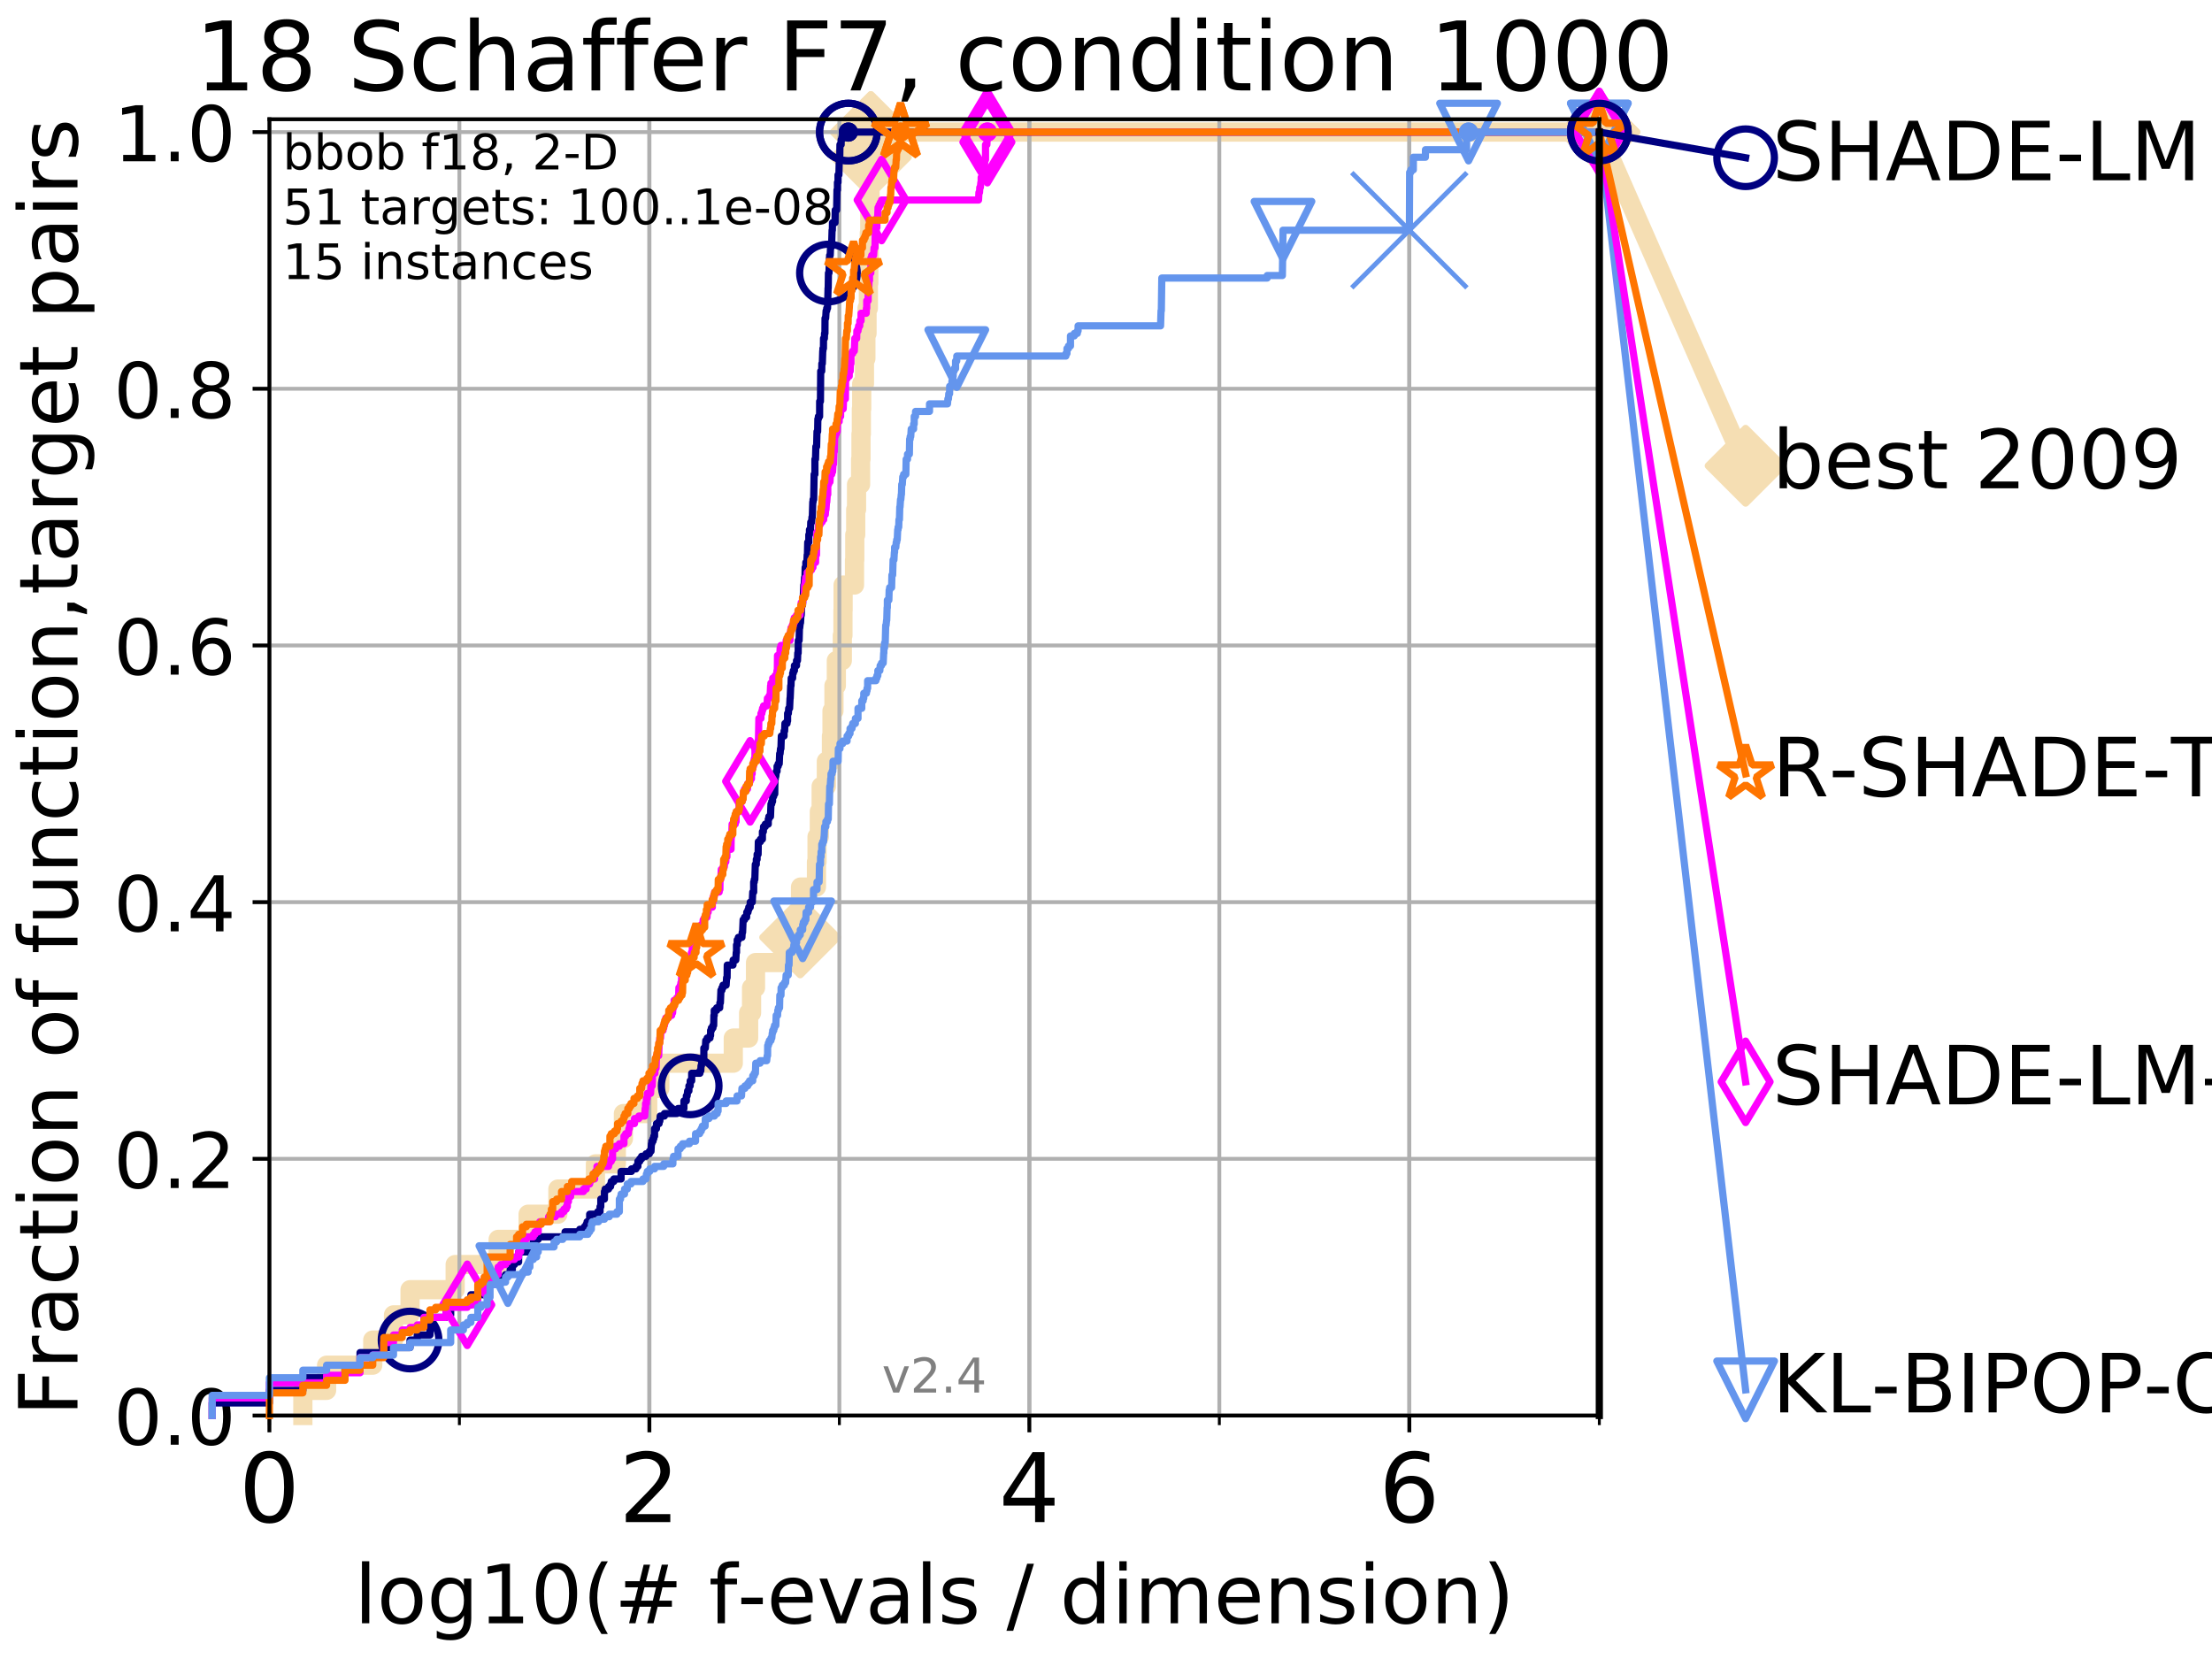 <?xml version="1.0" encoding="utf-8" standalone="no"?>
<!DOCTYPE svg PUBLIC "-//W3C//DTD SVG 1.1//EN"
  "http://www.w3.org/Graphics/SVG/1.1/DTD/svg11.dtd">
<!-- Created with matplotlib (http://matplotlib.org/) -->
<svg height="345.6pt" version="1.1" viewBox="0 0 460.8 345.6" width="460.8pt" xmlns="http://www.w3.org/2000/svg" xmlns:xlink="http://www.w3.org/1999/xlink">
 <defs>
  <style type="text/css">
*{stroke-linecap:butt;stroke-linejoin:round;}
  </style>
 </defs>
 <g id="figure_1">
  <g id="patch_1">
   <path d="M 0 345.6 
L 460.8 345.6 
L 460.8 0 
L 0 0 
z
" style="fill:#ffffff;"/>
  </g>
  <g id="axes_1">
   <g id="patch_2">
    <path d="M 56.12 294.88 
L 333.168 294.88 
L 333.168 24.84 
L 56.12 24.84 
z
" style="fill:#ffffff;"/>
   </g>
   <g id="line2d_1">
    <path d="M 63.089 294.88 
L 63.089 289.638 
L 68.034 289.638 
L 68.034 284.395 
L 77.653 284.395 
L 77.653 279.153 
L 81.973 279.153 
L 81.973 273.91 
L 85.422 273.91 
L 85.422 268.668 
L 94.817 268.668 
L 94.817 263.425 
L 103.777 263.425 
L 103.777 258.183 
L 110.015 258.183 
L 110.015 252.94 
L 116.22 252.94 
L 116.22 247.698 
L 124.036 247.698 
L 124.036 242.455 
L 128.393 242.455 
L 128.393 237.213 
L 129.867 237.213 
L 129.867 231.97 
L 134.929 231.97 
L 134.929 226.728 
L 137.453 226.728 
L 137.453 221.485 
L 152.758 221.485 
L 152.758 216.243 
L 155.954 216.243 
L 155.954 211 
L 156.563 211 
L 156.563 205.758 
L 157.389 205.758 
L 157.389 200.515 
L 166.443 200.515 
L 166.443 195.273 
L 166.693 195.273 
L 166.693 190.03 
L 166.762 190.03 
L 166.762 184.788 
L 170.081 184.788 
L 170.081 179.546 
L 170.205 179.546 
L 170.205 174.303 
L 170.683 174.303 
L 170.683 169.061 
L 171.062 169.061 
L 171.062 163.818 
L 172.142 163.818 
L 172.142 158.576 
L 173.205 158.576 
L 173.205 153.333 
L 173.319 153.333 
L 173.319 148.091 
L 173.727 148.091 
L 173.727 142.848 
L 174.225 142.848 
L 174.225 137.606 
L 175.471 137.606 
L 175.471 132.363 
L 175.603 132.363 
L 175.603 127.121 
L 175.636 127.121 
L 175.636 121.878 
L 178.01 121.878 
L 178.01 116.636 
L 178.067 116.636 
L 178.067 111.393 
L 178.259 111.393 
L 178.259 106.151 
L 178.434 106.151 
L 178.434 100.908 
L 179.278 100.908 
L 179.278 95.666 
L 179.358 95.666 
L 179.358 90.423 
L 179.437 90.423 
L 179.437 85.181 
L 179.509 85.181 
L 179.509 79.938 
L 180.083 79.938 
L 180.083 74.696 
L 180.379 74.696 
L 180.379 69.453 
L 180.62 69.453 
L 180.62 64.211 
L 180.9 64.211 
L 180.9 58.969 
L 180.991 58.969 
L 180.991 53.726 
L 181.099 53.726 
L 181.099 48.484 
L 181.188 48.484 
L 181.188 43.241 
L 181.242 43.241 
L 181.242 37.999 
L 181.36 37.999 
L 181.36 32.756 
L 181.418 32.756 
L 181.418 27.514 
L 333.168 27.514 
" style="fill:none;stroke:#f5deb3;stroke-linecap:square;stroke-width:4;"/>
   </g>
   <g id="line2d_2">
    <defs>
     <path d="M -0 7.778 
L 7.778 0 
L 0 -7.778 
L -7.778 -0 
z
" id="m1f3c9beede" style="stroke:#f5deb3;stroke-linejoin:miter;stroke-width:1.5;"/>
    </defs>
    <g>
     <use style="fill:#f5deb3;stroke:#f5deb3;stroke-linejoin:miter;stroke-width:1.5;" x="166.693" xlink:href="#m1f3c9beede" y="195.273"/>
     <use style="fill:#f5deb3;stroke:#f5deb3;stroke-linejoin:miter;stroke-width:1.5;" x="181.418" xlink:href="#m1f3c9beede" y="32.756"/>
     <use style="fill:#f5deb3;stroke:#f5deb3;stroke-linejoin:miter;stroke-width:1.5;" x="181.418" xlink:href="#m1f3c9beede" y="27.514"/>
     <use style="fill:#f5deb3;stroke:#f5deb3;stroke-linejoin:miter;stroke-width:1.5;" x="181.418" xlink:href="#m1f3c9beede" y="27.514"/>
     <use style="fill:#f5deb3;stroke:#f5deb3;stroke-linejoin:miter;stroke-width:1.5;" x="333.168" xlink:href="#m1f3c9beede" y="27.514"/>
    </g>
   </g>
   <g id="line2d_3">
    <path style="fill:none;stroke:#f5deb3;stroke-linecap:square;stroke-width:4;"/>
    <g/>
   </g>
   <g id="line2d_4">
    <path d="M 333.168 27.514 
L 363.643 97.029 
" style="fill:none;stroke:#f5deb3;stroke-linecap:square;stroke-width:4;"/>
    <g>
     <use style="fill:#f5deb3;stroke:#f5deb3;stroke-linejoin:miter;stroke-width:1.5;" x="333.168" xlink:href="#m1f3c9beede" y="27.514"/>
     <use style="fill:#f5deb3;stroke:#f5deb3;stroke-linejoin:miter;stroke-width:1.5;" x="363.643" xlink:href="#m1f3c9beede" y="97.029"/>
    </g>
   </g>
   <g id="matplotlib.axis_1">
    <g id="xtick_1">
     <g id="line2d_5">
      <path clip-path="url(#p684afde9e3)" d="M 56.12 294.88 
L 56.12 24.84 
" style="fill:none;stroke:#b0b0b0;stroke-linecap:square;stroke-width:0.8;"/>
     </g>
     <g id="line2d_6">
      <defs>
       <path d="M 0 0 
L 0 3.5 
" id="m3953f3515f" style="stroke:#000000;stroke-width:0.8;"/>
      </defs>
      <g>
       <use style="stroke:#000000;stroke-width:0.8;" x="56.12" xlink:href="#m3953f3515f" y="294.88"/>
      </g>
     </g>
     <g id="text_1">
      <!-- 0 -->
      <defs>
       <path d="M 31.781 66.406 
Q 24.172 66.406 20.328 58.906 
Q 16.5 51.422 16.5 36.375 
Q 16.5 21.391 20.328 13.891 
Q 24.172 6.391 31.781 6.391 
Q 39.453 6.391 43.281 13.891 
Q 47.125 21.391 47.125 36.375 
Q 47.125 51.422 43.281 58.906 
Q 39.453 66.406 31.781 66.406 
z
M 31.781 74.219 
Q 44.047 74.219 50.516 64.516 
Q 56.984 54.828 56.984 36.375 
Q 56.984 17.969 50.516 8.266 
Q 44.047 -1.422 31.781 -1.422 
Q 19.531 -1.422 13.062 8.266 
Q 6.594 17.969 6.594 36.375 
Q 6.594 54.828 13.062 64.516 
Q 19.531 74.219 31.781 74.219 
z
" id="DejaVuSans-30"/>
      </defs>
      <g transform="translate(49.758 317.077)scale(0.2 -0.2)">
       <use xlink:href="#DejaVuSans-30"/>
      </g>
     </g>
    </g>
    <g id="xtick_2">
     <g id="line2d_7">
      <path clip-path="url(#p684afde9e3)" d="M 135.277 294.88 
L 135.277 24.84 
" style="fill:none;stroke:#b0b0b0;stroke-linecap:square;stroke-width:0.8;"/>
     </g>
     <g id="line2d_8">
      <g>
       <use style="stroke:#000000;stroke-width:0.8;" x="135.277" xlink:href="#m3953f3515f" y="294.88"/>
      </g>
     </g>
     <g id="text_2">
      <!-- 2 -->
      <defs>
       <path d="M 19.188 8.297 
L 53.609 8.297 
L 53.609 0 
L 7.328 0 
L 7.328 8.297 
Q 12.938 14.109 22.625 23.891 
Q 32.328 33.688 34.812 36.531 
Q 39.547 41.844 41.422 45.531 
Q 43.312 49.219 43.312 52.781 
Q 43.312 58.594 39.234 62.25 
Q 35.156 65.922 28.609 65.922 
Q 23.969 65.922 18.812 64.312 
Q 13.672 62.703 7.812 59.422 
L 7.812 69.391 
Q 13.766 71.781 18.938 73 
Q 24.125 74.219 28.422 74.219 
Q 39.75 74.219 46.484 68.547 
Q 53.219 62.891 53.219 53.422 
Q 53.219 48.922 51.531 44.891 
Q 49.859 40.875 45.406 35.406 
Q 44.188 33.984 37.641 27.219 
Q 31.109 20.453 19.188 8.297 
z
" id="DejaVuSans-32"/>
      </defs>
      <g transform="translate(128.914 317.077)scale(0.2 -0.2)">
       <use xlink:href="#DejaVuSans-32"/>
      </g>
     </g>
    </g>
    <g id="xtick_3">
     <g id="line2d_9">
      <path clip-path="url(#p684afde9e3)" d="M 214.433 294.88 
L 214.433 24.84 
" style="fill:none;stroke:#b0b0b0;stroke-linecap:square;stroke-width:0.8;"/>
     </g>
     <g id="line2d_10">
      <g>
       <use style="stroke:#000000;stroke-width:0.8;" x="214.433" xlink:href="#m3953f3515f" y="294.88"/>
      </g>
     </g>
     <g id="text_3">
      <!-- 4 -->
      <defs>
       <path d="M 37.797 64.312 
L 12.891 25.391 
L 37.797 25.391 
z
M 35.203 72.906 
L 47.609 72.906 
L 47.609 25.391 
L 58.016 25.391 
L 58.016 17.188 
L 47.609 17.188 
L 47.609 0 
L 37.797 0 
L 37.797 17.188 
L 4.891 17.188 
L 4.891 26.703 
z
" id="DejaVuSans-34"/>
      </defs>
      <g transform="translate(208.071 317.077)scale(0.2 -0.2)">
       <use xlink:href="#DejaVuSans-34"/>
      </g>
     </g>
    </g>
    <g id="xtick_4">
     <g id="line2d_11">
      <path clip-path="url(#p684afde9e3)" d="M 293.59 294.88 
L 293.59 24.84 
" style="fill:none;stroke:#b0b0b0;stroke-linecap:square;stroke-width:0.8;"/>
     </g>
     <g id="line2d_12">
      <g>
       <use style="stroke:#000000;stroke-width:0.8;" x="293.59" xlink:href="#m3953f3515f" y="294.88"/>
      </g>
     </g>
     <g id="text_4">
      <!-- 6 -->
      <defs>
       <path d="M 33.016 40.375 
Q 26.375 40.375 22.484 35.828 
Q 18.609 31.297 18.609 23.391 
Q 18.609 15.531 22.484 10.953 
Q 26.375 6.391 33.016 6.391 
Q 39.656 6.391 43.531 10.953 
Q 47.406 15.531 47.406 23.391 
Q 47.406 31.297 43.531 35.828 
Q 39.656 40.375 33.016 40.375 
z
M 52.594 71.297 
L 52.594 62.312 
Q 48.875 64.062 45.094 64.984 
Q 41.312 65.922 37.594 65.922 
Q 27.828 65.922 22.672 59.328 
Q 17.531 52.734 16.797 39.406 
Q 19.672 43.656 24.016 45.922 
Q 28.375 48.188 33.594 48.188 
Q 44.578 48.188 50.953 41.516 
Q 57.328 34.859 57.328 23.391 
Q 57.328 12.156 50.688 5.359 
Q 44.047 -1.422 33.016 -1.422 
Q 20.359 -1.422 13.672 8.266 
Q 6.984 17.969 6.984 36.375 
Q 6.984 53.656 15.188 63.938 
Q 23.391 74.219 37.203 74.219 
Q 40.922 74.219 44.703 73.484 
Q 48.484 72.75 52.594 71.297 
z
" id="DejaVuSans-36"/>
      </defs>
      <g transform="translate(287.227 317.077)scale(0.2 -0.2)">
       <use xlink:href="#DejaVuSans-36"/>
      </g>
     </g>
    </g>
    <g id="xtick_5">
     <g id="line2d_13">
      <path clip-path="url(#p684afde9e3)" d="M 56.12 294.88 
L 56.12 24.84 
" style="fill:none;stroke:#b0b0b0;stroke-linecap:square;stroke-width:0.8;"/>
     </g>
     <g id="line2d_14">
      <defs>
       <path d="M 0 0 
L 0 2 
" id="m3202ab1291" style="stroke:#000000;stroke-width:0.6;"/>
      </defs>
      <g>
       <use style="stroke:#000000;stroke-width:0.6;" x="56.12" xlink:href="#m3202ab1291" y="294.88"/>
      </g>
     </g>
    </g>
    <g id="xtick_6">
     <g id="line2d_15">
      <path clip-path="url(#p684afde9e3)" d="M 95.698 294.88 
L 95.698 24.84 
" style="fill:none;stroke:#b0b0b0;stroke-linecap:square;stroke-width:0.8;"/>
     </g>
     <g id="line2d_16">
      <g>
       <use style="stroke:#000000;stroke-width:0.6;" x="95.698" xlink:href="#m3202ab1291" y="294.88"/>
      </g>
     </g>
    </g>
    <g id="xtick_7">
     <g id="line2d_17">
      <path clip-path="url(#p684afde9e3)" d="M 135.277 294.88 
L 135.277 24.84 
" style="fill:none;stroke:#b0b0b0;stroke-linecap:square;stroke-width:0.8;"/>
     </g>
     <g id="line2d_18">
      <g>
       <use style="stroke:#000000;stroke-width:0.6;" x="135.277" xlink:href="#m3202ab1291" y="294.88"/>
      </g>
     </g>
    </g>
    <g id="xtick_8">
     <g id="line2d_19">
      <path clip-path="url(#p684afde9e3)" d="M 174.855 294.88 
L 174.855 24.84 
" style="fill:none;stroke:#b0b0b0;stroke-linecap:square;stroke-width:0.8;"/>
     </g>
     <g id="line2d_20">
      <g>
       <use style="stroke:#000000;stroke-width:0.6;" x="174.855" xlink:href="#m3202ab1291" y="294.88"/>
      </g>
     </g>
    </g>
    <g id="xtick_9">
     <g id="line2d_21">
      <path clip-path="url(#p684afde9e3)" d="M 214.433 294.88 
L 214.433 24.84 
" style="fill:none;stroke:#b0b0b0;stroke-linecap:square;stroke-width:0.8;"/>
     </g>
     <g id="line2d_22">
      <g>
       <use style="stroke:#000000;stroke-width:0.6;" x="214.433" xlink:href="#m3202ab1291" y="294.88"/>
      </g>
     </g>
    </g>
    <g id="xtick_10">
     <g id="line2d_23">
      <path clip-path="url(#p684afde9e3)" d="M 254.011 294.88 
L 254.011 24.84 
" style="fill:none;stroke:#b0b0b0;stroke-linecap:square;stroke-width:0.8;"/>
     </g>
     <g id="line2d_24">
      <g>
       <use style="stroke:#000000;stroke-width:0.6;" x="254.011" xlink:href="#m3202ab1291" y="294.88"/>
      </g>
     </g>
    </g>
    <g id="xtick_11">
     <g id="line2d_25">
      <path clip-path="url(#p684afde9e3)" d="M 293.59 294.88 
L 293.59 24.84 
" style="fill:none;stroke:#b0b0b0;stroke-linecap:square;stroke-width:0.8;"/>
     </g>
     <g id="line2d_26">
      <g>
       <use style="stroke:#000000;stroke-width:0.6;" x="293.59" xlink:href="#m3202ab1291" y="294.88"/>
      </g>
     </g>
    </g>
    <g id="xtick_12">
     <g id="line2d_27">
      <path clip-path="url(#p684afde9e3)" d="M 333.168 294.88 
L 333.168 24.84 
" style="fill:none;stroke:#b0b0b0;stroke-linecap:square;stroke-width:0.8;"/>
     </g>
     <g id="line2d_28">
      <g>
       <use style="stroke:#000000;stroke-width:0.6;" x="333.168" xlink:href="#m3202ab1291" y="294.88"/>
      </g>
     </g>
    </g>
    <g id="text_5">
     <!-- log10(# f-evals / dimension) -->
     <defs>
      <path d="M 9.422 75.984 
L 18.406 75.984 
L 18.406 0 
L 9.422 0 
z
" id="DejaVuSans-6c"/>
      <path d="M 30.609 48.391 
Q 23.391 48.391 19.188 42.75 
Q 14.984 37.109 14.984 27.297 
Q 14.984 17.484 19.156 11.844 
Q 23.344 6.203 30.609 6.203 
Q 37.797 6.203 41.984 11.859 
Q 46.188 17.531 46.188 27.297 
Q 46.188 37.016 41.984 42.703 
Q 37.797 48.391 30.609 48.391 
z
M 30.609 56 
Q 42.328 56 49.016 48.375 
Q 55.719 40.766 55.719 27.297 
Q 55.719 13.875 49.016 6.219 
Q 42.328 -1.422 30.609 -1.422 
Q 18.844 -1.422 12.172 6.219 
Q 5.516 13.875 5.516 27.297 
Q 5.516 40.766 12.172 48.375 
Q 18.844 56 30.609 56 
z
" id="DejaVuSans-6f"/>
      <path d="M 45.406 27.984 
Q 45.406 37.75 41.375 43.109 
Q 37.359 48.484 30.078 48.484 
Q 22.859 48.484 18.828 43.109 
Q 14.797 37.75 14.797 27.984 
Q 14.797 18.266 18.828 12.891 
Q 22.859 7.516 30.078 7.516 
Q 37.359 7.516 41.375 12.891 
Q 45.406 18.266 45.406 27.984 
z
M 54.391 6.781 
Q 54.391 -7.172 48.188 -13.984 
Q 42 -20.797 29.203 -20.797 
Q 24.469 -20.797 20.266 -20.094 
Q 16.062 -19.391 12.109 -17.922 
L 12.109 -9.188 
Q 16.062 -11.328 19.922 -12.344 
Q 23.781 -13.375 27.781 -13.375 
Q 36.625 -13.375 41.016 -8.766 
Q 45.406 -4.156 45.406 5.172 
L 45.406 9.625 
Q 42.625 4.781 38.281 2.391 
Q 33.938 0 27.875 0 
Q 17.828 0 11.672 7.656 
Q 5.516 15.328 5.516 27.984 
Q 5.516 40.672 11.672 48.328 
Q 17.828 56 27.875 56 
Q 33.938 56 38.281 53.609 
Q 42.625 51.219 45.406 46.391 
L 45.406 54.688 
L 54.391 54.688 
z
" id="DejaVuSans-67"/>
      <path d="M 12.406 8.297 
L 28.516 8.297 
L 28.516 63.922 
L 10.984 60.406 
L 10.984 69.391 
L 28.422 72.906 
L 38.281 72.906 
L 38.281 8.297 
L 54.391 8.297 
L 54.391 0 
L 12.406 0 
z
" id="DejaVuSans-31"/>
      <path d="M 31 75.875 
Q 24.469 64.656 21.281 53.656 
Q 18.109 42.672 18.109 31.391 
Q 18.109 20.125 21.312 9.062 
Q 24.516 -2 31 -13.188 
L 23.188 -13.188 
Q 15.875 -1.703 12.234 9.375 
Q 8.594 20.453 8.594 31.391 
Q 8.594 42.281 12.203 53.312 
Q 15.828 64.359 23.188 75.875 
z
" id="DejaVuSans-28"/>
      <path d="M 51.125 44 
L 36.922 44 
L 32.812 27.688 
L 47.125 27.688 
z
M 43.797 71.781 
L 38.719 51.516 
L 52.984 51.516 
L 58.109 71.781 
L 65.922 71.781 
L 60.891 51.516 
L 76.125 51.516 
L 76.125 44 
L 58.984 44 
L 54.984 27.688 
L 70.516 27.688 
L 70.516 20.219 
L 53.078 20.219 
L 48 0 
L 40.188 0 
L 45.219 20.219 
L 30.906 20.219 
L 25.875 0 
L 18.016 0 
L 23.094 20.219 
L 7.719 20.219 
L 7.719 27.688 
L 24.906 27.688 
L 29 44 
L 13.281 44 
L 13.281 51.516 
L 30.906 51.516 
L 35.891 71.781 
z
" id="DejaVuSans-23"/>
      <path id="DejaVuSans-20"/>
      <path d="M 37.109 75.984 
L 37.109 68.5 
L 28.516 68.5 
Q 23.688 68.5 21.797 66.547 
Q 19.922 64.594 19.922 59.516 
L 19.922 54.688 
L 34.719 54.688 
L 34.719 47.703 
L 19.922 47.703 
L 19.922 0 
L 10.891 0 
L 10.891 47.703 
L 2.297 47.703 
L 2.297 54.688 
L 10.891 54.688 
L 10.891 58.5 
Q 10.891 67.625 15.141 71.797 
Q 19.391 75.984 28.609 75.984 
z
" id="DejaVuSans-66"/>
      <path d="M 4.891 31.391 
L 31.203 31.391 
L 31.203 23.391 
L 4.891 23.391 
z
" id="DejaVuSans-2d"/>
      <path d="M 56.203 29.594 
L 56.203 25.203 
L 14.891 25.203 
Q 15.484 15.922 20.484 11.062 
Q 25.484 6.203 34.422 6.203 
Q 39.594 6.203 44.453 7.469 
Q 49.312 8.734 54.109 11.281 
L 54.109 2.781 
Q 49.266 0.734 44.188 -0.344 
Q 39.109 -1.422 33.891 -1.422 
Q 20.797 -1.422 13.156 6.188 
Q 5.516 13.812 5.516 26.812 
Q 5.516 40.234 12.766 48.109 
Q 20.016 56 32.328 56 
Q 43.359 56 49.781 48.891 
Q 56.203 41.797 56.203 29.594 
z
M 47.219 32.234 
Q 47.125 39.594 43.094 43.984 
Q 39.062 48.391 32.422 48.391 
Q 24.906 48.391 20.391 44.141 
Q 15.875 39.891 15.188 32.172 
z
" id="DejaVuSans-65"/>
      <path d="M 2.984 54.688 
L 12.5 54.688 
L 29.594 8.797 
L 46.688 54.688 
L 56.203 54.688 
L 35.688 0 
L 23.484 0 
z
" id="DejaVuSans-76"/>
      <path d="M 34.281 27.484 
Q 23.391 27.484 19.188 25 
Q 14.984 22.516 14.984 16.5 
Q 14.984 11.719 18.141 8.906 
Q 21.297 6.109 26.703 6.109 
Q 34.188 6.109 38.703 11.406 
Q 43.219 16.703 43.219 25.484 
L 43.219 27.484 
z
M 52.203 31.203 
L 52.203 0 
L 43.219 0 
L 43.219 8.297 
Q 40.141 3.328 35.547 0.953 
Q 30.953 -1.422 24.312 -1.422 
Q 15.922 -1.422 10.953 3.297 
Q 6 8.016 6 15.922 
Q 6 25.141 12.172 29.828 
Q 18.359 34.516 30.609 34.516 
L 43.219 34.516 
L 43.219 35.406 
Q 43.219 41.609 39.141 45 
Q 35.062 48.391 27.688 48.391 
Q 23 48.391 18.547 47.266 
Q 14.109 46.141 10.016 43.891 
L 10.016 52.203 
Q 14.938 54.109 19.578 55.047 
Q 24.219 56 28.609 56 
Q 40.484 56 46.344 49.844 
Q 52.203 43.703 52.203 31.203 
z
" id="DejaVuSans-61"/>
      <path d="M 44.281 53.078 
L 44.281 44.578 
Q 40.484 46.531 36.375 47.5 
Q 32.281 48.484 27.875 48.484 
Q 21.188 48.484 17.844 46.438 
Q 14.5 44.391 14.5 40.281 
Q 14.5 37.156 16.891 35.375 
Q 19.281 33.594 26.516 31.984 
L 29.594 31.297 
Q 39.156 29.25 43.188 25.516 
Q 47.219 21.781 47.219 15.094 
Q 47.219 7.469 41.188 3.016 
Q 35.156 -1.422 24.609 -1.422 
Q 20.219 -1.422 15.453 -0.562 
Q 10.688 0.297 5.422 2 
L 5.422 11.281 
Q 10.406 8.688 15.234 7.391 
Q 20.062 6.109 24.812 6.109 
Q 31.156 6.109 34.562 8.281 
Q 37.984 10.453 37.984 14.406 
Q 37.984 18.062 35.516 20.016 
Q 33.062 21.969 24.703 23.781 
L 21.578 24.516 
Q 13.234 26.266 9.516 29.906 
Q 5.812 33.547 5.812 39.891 
Q 5.812 47.609 11.281 51.797 
Q 16.75 56 26.812 56 
Q 31.781 56 36.172 55.266 
Q 40.578 54.547 44.281 53.078 
z
" id="DejaVuSans-73"/>
      <path d="M 25.391 72.906 
L 33.688 72.906 
L 8.297 -9.281 
L 0 -9.281 
z
" id="DejaVuSans-2f"/>
      <path d="M 45.406 46.391 
L 45.406 75.984 
L 54.391 75.984 
L 54.391 0 
L 45.406 0 
L 45.406 8.203 
Q 42.578 3.328 38.25 0.953 
Q 33.938 -1.422 27.875 -1.422 
Q 17.969 -1.422 11.734 6.484 
Q 5.516 14.406 5.516 27.297 
Q 5.516 40.188 11.734 48.094 
Q 17.969 56 27.875 56 
Q 33.938 56 38.25 53.625 
Q 42.578 51.266 45.406 46.391 
z
M 14.797 27.297 
Q 14.797 17.391 18.875 11.75 
Q 22.953 6.109 30.078 6.109 
Q 37.203 6.109 41.297 11.75 
Q 45.406 17.391 45.406 27.297 
Q 45.406 37.203 41.297 42.844 
Q 37.203 48.484 30.078 48.484 
Q 22.953 48.484 18.875 42.844 
Q 14.797 37.203 14.797 27.297 
z
" id="DejaVuSans-64"/>
      <path d="M 9.422 54.688 
L 18.406 54.688 
L 18.406 0 
L 9.422 0 
z
M 9.422 75.984 
L 18.406 75.984 
L 18.406 64.594 
L 9.422 64.594 
z
" id="DejaVuSans-69"/>
      <path d="M 52 44.188 
Q 55.375 50.25 60.062 53.125 
Q 64.75 56 71.094 56 
Q 79.641 56 84.281 50.016 
Q 88.922 44.047 88.922 33.016 
L 88.922 0 
L 79.891 0 
L 79.891 32.719 
Q 79.891 40.578 77.094 44.375 
Q 74.312 48.188 68.609 48.188 
Q 61.625 48.188 57.562 43.547 
Q 53.516 38.922 53.516 30.906 
L 53.516 0 
L 44.484 0 
L 44.484 32.719 
Q 44.484 40.625 41.703 44.406 
Q 38.922 48.188 33.109 48.188 
Q 26.219 48.188 22.156 43.531 
Q 18.109 38.875 18.109 30.906 
L 18.109 0 
L 9.078 0 
L 9.078 54.688 
L 18.109 54.688 
L 18.109 46.188 
Q 21.188 51.219 25.484 53.609 
Q 29.781 56 35.688 56 
Q 41.656 56 45.828 52.969 
Q 50 49.953 52 44.188 
z
" id="DejaVuSans-6d"/>
      <path d="M 54.891 33.016 
L 54.891 0 
L 45.906 0 
L 45.906 32.719 
Q 45.906 40.484 42.875 44.328 
Q 39.844 48.188 33.797 48.188 
Q 26.516 48.188 22.312 43.547 
Q 18.109 38.922 18.109 30.906 
L 18.109 0 
L 9.078 0 
L 9.078 54.688 
L 18.109 54.688 
L 18.109 46.188 
Q 21.344 51.125 25.703 53.562 
Q 30.078 56 35.797 56 
Q 45.219 56 50.047 50.172 
Q 54.891 44.344 54.891 33.016 
z
" id="DejaVuSans-6e"/>
      <path d="M 8.016 75.875 
L 15.828 75.875 
Q 23.141 64.359 26.781 53.312 
Q 30.422 42.281 30.422 31.391 
Q 30.422 20.453 26.781 9.375 
Q 23.141 -1.703 15.828 -13.188 
L 8.016 -13.188 
Q 14.5 -2 17.703 9.062 
Q 20.906 20.125 20.906 31.391 
Q 20.906 42.672 17.703 53.656 
Q 14.5 64.656 8.016 75.875 
z
" id="DejaVuSans-29"/>
     </defs>
     <g transform="translate(73.803 338.154)scale(0.17 -0.17)">
      <use xlink:href="#DejaVuSans-6c"/>
      <use x="27.783" xlink:href="#DejaVuSans-6f"/>
      <use x="88.965" xlink:href="#DejaVuSans-67"/>
      <use x="152.441" xlink:href="#DejaVuSans-31"/>
      <use x="216.064" xlink:href="#DejaVuSans-30"/>
      <use x="279.688" xlink:href="#DejaVuSans-28"/>
      <use x="318.701" xlink:href="#DejaVuSans-23"/>
      <use x="402.49" xlink:href="#DejaVuSans-20"/>
      <use x="434.277" xlink:href="#DejaVuSans-66"/>
      <use x="469.404" xlink:href="#DejaVuSans-2d"/>
      <use x="505.488" xlink:href="#DejaVuSans-65"/>
      <use x="567.012" xlink:href="#DejaVuSans-76"/>
      <use x="626.191" xlink:href="#DejaVuSans-61"/>
      <use x="687.471" xlink:href="#DejaVuSans-6c"/>
      <use x="715.254" xlink:href="#DejaVuSans-73"/>
      <use x="767.354" xlink:href="#DejaVuSans-20"/>
      <use x="799.141" xlink:href="#DejaVuSans-2f"/>
      <use x="832.832" xlink:href="#DejaVuSans-20"/>
      <use x="864.619" xlink:href="#DejaVuSans-64"/>
      <use x="928.096" xlink:href="#DejaVuSans-69"/>
      <use x="955.879" xlink:href="#DejaVuSans-6d"/>
      <use x="1053.291" xlink:href="#DejaVuSans-65"/>
      <use x="1114.814" xlink:href="#DejaVuSans-6e"/>
      <use x="1178.193" xlink:href="#DejaVuSans-73"/>
      <use x="1230.293" xlink:href="#DejaVuSans-69"/>
      <use x="1258.076" xlink:href="#DejaVuSans-6f"/>
      <use x="1319.258" xlink:href="#DejaVuSans-6e"/>
      <use x="1382.637" xlink:href="#DejaVuSans-29"/>
     </g>
    </g>
   </g>
   <g id="matplotlib.axis_2">
    <g id="ytick_1">
     <g id="line2d_29">
      <path clip-path="url(#p684afde9e3)" d="M 56.12 294.88 
L 333.168 294.88 
" style="fill:none;stroke:#b0b0b0;stroke-linecap:square;stroke-width:0.8;"/>
     </g>
     <g id="line2d_30">
      <defs>
       <path d="M 0 0 
L -3.5 0 
" id="m1d229228aa" style="stroke:#000000;stroke-width:0.8;"/>
      </defs>
      <g>
       <use style="stroke:#000000;stroke-width:0.8;" x="56.12" xlink:href="#m1d229228aa" y="294.88"/>
      </g>
     </g>
     <g id="text_6">
      <!-- 0.0 -->
      <defs>
       <path d="M 10.688 12.406 
L 21 12.406 
L 21 0 
L 10.688 0 
z
" id="DejaVuSans-2e"/>
      </defs>
      <g transform="translate(23.675 300.959)scale(0.16 -0.16)">
       <use xlink:href="#DejaVuSans-30"/>
       <use x="63.623" xlink:href="#DejaVuSans-2e"/>
       <use x="95.41" xlink:href="#DejaVuSans-30"/>
      </g>
     </g>
    </g>
    <g id="ytick_2">
     <g id="line2d_31">
      <path clip-path="url(#p684afde9e3)" d="M 56.12 241.407 
L 333.168 241.407 
" style="fill:none;stroke:#b0b0b0;stroke-linecap:square;stroke-width:0.8;"/>
     </g>
     <g id="line2d_32">
      <g>
       <use style="stroke:#000000;stroke-width:0.8;" x="56.12" xlink:href="#m1d229228aa" y="241.407"/>
      </g>
     </g>
     <g id="text_7">
      <!-- 0.2 -->
      <g transform="translate(23.675 247.485)scale(0.16 -0.16)">
       <use xlink:href="#DejaVuSans-30"/>
       <use x="63.623" xlink:href="#DejaVuSans-2e"/>
       <use x="95.41" xlink:href="#DejaVuSans-32"/>
      </g>
     </g>
    </g>
    <g id="ytick_3">
     <g id="line2d_33">
      <path clip-path="url(#p684afde9e3)" d="M 56.12 187.933 
L 333.168 187.933 
" style="fill:none;stroke:#b0b0b0;stroke-linecap:square;stroke-width:0.8;"/>
     </g>
     <g id="line2d_34">
      <g>
       <use style="stroke:#000000;stroke-width:0.8;" x="56.12" xlink:href="#m1d229228aa" y="187.933"/>
      </g>
     </g>
     <g id="text_8">
      <!-- 0.4 -->
      <g transform="translate(23.675 194.012)scale(0.16 -0.16)">
       <use xlink:href="#DejaVuSans-30"/>
       <use x="63.623" xlink:href="#DejaVuSans-2e"/>
       <use x="95.41" xlink:href="#DejaVuSans-34"/>
      </g>
     </g>
    </g>
    <g id="ytick_4">
     <g id="line2d_35">
      <path clip-path="url(#p684afde9e3)" d="M 56.12 134.46 
L 333.168 134.46 
" style="fill:none;stroke:#b0b0b0;stroke-linecap:square;stroke-width:0.8;"/>
     </g>
     <g id="line2d_36">
      <g>
       <use style="stroke:#000000;stroke-width:0.8;" x="56.12" xlink:href="#m1d229228aa" y="134.46"/>
      </g>
     </g>
     <g id="text_9">
      <!-- 0.6 -->
      <g transform="translate(23.675 140.539)scale(0.16 -0.16)">
       <use xlink:href="#DejaVuSans-30"/>
       <use x="63.623" xlink:href="#DejaVuSans-2e"/>
       <use x="95.41" xlink:href="#DejaVuSans-36"/>
      </g>
     </g>
    </g>
    <g id="ytick_5">
     <g id="line2d_37">
      <path clip-path="url(#p684afde9e3)" d="M 56.12 80.987 
L 333.168 80.987 
" style="fill:none;stroke:#b0b0b0;stroke-linecap:square;stroke-width:0.8;"/>
     </g>
     <g id="line2d_38">
      <g>
       <use style="stroke:#000000;stroke-width:0.8;" x="56.12" xlink:href="#m1d229228aa" y="80.987"/>
      </g>
     </g>
     <g id="text_10">
      <!-- 0.8 -->
      <defs>
       <path d="M 31.781 34.625 
Q 24.75 34.625 20.719 30.859 
Q 16.703 27.094 16.703 20.516 
Q 16.703 13.922 20.719 10.156 
Q 24.75 6.391 31.781 6.391 
Q 38.812 6.391 42.859 10.172 
Q 46.922 13.969 46.922 20.516 
Q 46.922 27.094 42.891 30.859 
Q 38.875 34.625 31.781 34.625 
z
M 21.922 38.812 
Q 15.578 40.375 12.031 44.719 
Q 8.5 49.078 8.5 55.328 
Q 8.5 64.062 14.719 69.141 
Q 20.953 74.219 31.781 74.219 
Q 42.672 74.219 48.875 69.141 
Q 55.078 64.062 55.078 55.328 
Q 55.078 49.078 51.531 44.719 
Q 48 40.375 41.703 38.812 
Q 48.828 37.156 52.797 32.312 
Q 56.781 27.484 56.781 20.516 
Q 56.781 9.906 50.312 4.234 
Q 43.844 -1.422 31.781 -1.422 
Q 19.734 -1.422 13.25 4.234 
Q 6.781 9.906 6.781 20.516 
Q 6.781 27.484 10.781 32.312 
Q 14.797 37.156 21.922 38.812 
z
M 18.312 54.391 
Q 18.312 48.734 21.844 45.562 
Q 25.391 42.391 31.781 42.391 
Q 38.141 42.391 41.719 45.562 
Q 45.312 48.734 45.312 54.391 
Q 45.312 60.062 41.719 63.234 
Q 38.141 66.406 31.781 66.406 
Q 25.391 66.406 21.844 63.234 
Q 18.312 60.062 18.312 54.391 
z
" id="DejaVuSans-38"/>
      </defs>
      <g transform="translate(23.675 87.066)scale(0.16 -0.16)">
       <use xlink:href="#DejaVuSans-30"/>
       <use x="63.623" xlink:href="#DejaVuSans-2e"/>
       <use x="95.41" xlink:href="#DejaVuSans-38"/>
      </g>
     </g>
    </g>
    <g id="ytick_6">
     <g id="line2d_39">
      <path clip-path="url(#p684afde9e3)" d="M 56.12 27.514 
L 333.168 27.514 
" style="fill:none;stroke:#b0b0b0;stroke-linecap:square;stroke-width:0.8;"/>
     </g>
     <g id="line2d_40">
      <g>
       <use style="stroke:#000000;stroke-width:0.8;" x="56.12" xlink:href="#m1d229228aa" y="27.514"/>
      </g>
     </g>
     <g id="text_11">
      <!-- 1.0 -->
      <g transform="translate(23.675 33.592)scale(0.16 -0.16)">
       <use xlink:href="#DejaVuSans-31"/>
       <use x="63.623" xlink:href="#DejaVuSans-2e"/>
       <use x="95.41" xlink:href="#DejaVuSans-30"/>
      </g>
     </g>
    </g>
    <g id="text_12">
     <!-- Fraction of function,target pairs -->
     <defs>
      <path d="M 9.812 72.906 
L 51.703 72.906 
L 51.703 64.594 
L 19.672 64.594 
L 19.672 43.109 
L 48.578 43.109 
L 48.578 34.812 
L 19.672 34.812 
L 19.672 0 
L 9.812 0 
z
" id="DejaVuSans-46"/>
      <path d="M 41.109 46.297 
Q 39.594 47.172 37.812 47.578 
Q 36.031 48 33.891 48 
Q 26.266 48 22.188 43.047 
Q 18.109 38.094 18.109 28.812 
L 18.109 0 
L 9.078 0 
L 9.078 54.688 
L 18.109 54.688 
L 18.109 46.188 
Q 20.953 51.172 25.484 53.578 
Q 30.031 56 36.531 56 
Q 37.453 56 38.578 55.875 
Q 39.703 55.766 41.062 55.516 
z
" id="DejaVuSans-72"/>
      <path d="M 48.781 52.594 
L 48.781 44.188 
Q 44.969 46.297 41.141 47.344 
Q 37.312 48.391 33.406 48.391 
Q 24.656 48.391 19.812 42.844 
Q 14.984 37.312 14.984 27.297 
Q 14.984 17.281 19.812 11.734 
Q 24.656 6.203 33.406 6.203 
Q 37.312 6.203 41.141 7.25 
Q 44.969 8.297 48.781 10.406 
L 48.781 2.094 
Q 45.016 0.344 40.984 -0.531 
Q 36.969 -1.422 32.422 -1.422 
Q 20.062 -1.422 12.781 6.344 
Q 5.516 14.109 5.516 27.297 
Q 5.516 40.672 12.859 48.328 
Q 20.219 56 33.016 56 
Q 37.156 56 41.109 55.141 
Q 45.062 54.297 48.781 52.594 
z
" id="DejaVuSans-63"/>
      <path d="M 18.312 70.219 
L 18.312 54.688 
L 36.812 54.688 
L 36.812 47.703 
L 18.312 47.703 
L 18.312 18.016 
Q 18.312 11.328 20.141 9.422 
Q 21.969 7.516 27.594 7.516 
L 36.812 7.516 
L 36.812 0 
L 27.594 0 
Q 17.188 0 13.234 3.875 
Q 9.281 7.766 9.281 18.016 
L 9.281 47.703 
L 2.688 47.703 
L 2.688 54.688 
L 9.281 54.688 
L 9.281 70.219 
z
" id="DejaVuSans-74"/>
      <path d="M 8.5 21.578 
L 8.5 54.688 
L 17.484 54.688 
L 17.484 21.922 
Q 17.484 14.156 20.5 10.266 
Q 23.531 6.391 29.594 6.391 
Q 36.859 6.391 41.078 11.031 
Q 45.312 15.672 45.312 23.688 
L 45.312 54.688 
L 54.297 54.688 
L 54.297 0 
L 45.312 0 
L 45.312 8.406 
Q 42.047 3.422 37.719 1 
Q 33.406 -1.422 27.688 -1.422 
Q 18.266 -1.422 13.375 4.438 
Q 8.5 10.297 8.5 21.578 
z
M 31.109 56 
z
" id="DejaVuSans-75"/>
      <path d="M 11.719 12.406 
L 22.016 12.406 
L 22.016 4 
L 14.016 -11.625 
L 7.719 -11.625 
L 11.719 4 
z
" id="DejaVuSans-2c"/>
      <path d="M 18.109 8.203 
L 18.109 -20.797 
L 9.078 -20.797 
L 9.078 54.688 
L 18.109 54.688 
L 18.109 46.391 
Q 20.953 51.266 25.266 53.625 
Q 29.594 56 35.594 56 
Q 45.562 56 51.781 48.094 
Q 58.016 40.188 58.016 27.297 
Q 58.016 14.406 51.781 6.484 
Q 45.562 -1.422 35.594 -1.422 
Q 29.594 -1.422 25.266 0.953 
Q 20.953 3.328 18.109 8.203 
z
M 48.688 27.297 
Q 48.688 37.203 44.609 42.844 
Q 40.531 48.484 33.406 48.484 
Q 26.266 48.484 22.188 42.844 
Q 18.109 37.203 18.109 27.297 
Q 18.109 17.391 22.188 11.75 
Q 26.266 6.109 33.406 6.109 
Q 40.531 6.109 44.609 11.75 
Q 48.688 17.391 48.688 27.297 
z
" id="DejaVuSans-70"/>
     </defs>
     <g transform="translate(16.14 294.999)rotate(-90)scale(0.17 -0.17)">
      <use xlink:href="#DejaVuSans-46"/>
      <use x="57.41" xlink:href="#DejaVuSans-72"/>
      <use x="98.523" xlink:href="#DejaVuSans-61"/>
      <use x="159.803" xlink:href="#DejaVuSans-63"/>
      <use x="214.783" xlink:href="#DejaVuSans-74"/>
      <use x="253.992" xlink:href="#DejaVuSans-69"/>
      <use x="281.775" xlink:href="#DejaVuSans-6f"/>
      <use x="342.957" xlink:href="#DejaVuSans-6e"/>
      <use x="406.336" xlink:href="#DejaVuSans-20"/>
      <use x="438.123" xlink:href="#DejaVuSans-6f"/>
      <use x="499.305" xlink:href="#DejaVuSans-66"/>
      <use x="534.51" xlink:href="#DejaVuSans-20"/>
      <use x="566.297" xlink:href="#DejaVuSans-66"/>
      <use x="601.502" xlink:href="#DejaVuSans-75"/>
      <use x="664.881" xlink:href="#DejaVuSans-6e"/>
      <use x="728.26" xlink:href="#DejaVuSans-63"/>
      <use x="783.24" xlink:href="#DejaVuSans-74"/>
      <use x="822.449" xlink:href="#DejaVuSans-69"/>
      <use x="850.232" xlink:href="#DejaVuSans-6f"/>
      <use x="911.414" xlink:href="#DejaVuSans-6e"/>
      <use x="974.793" xlink:href="#DejaVuSans-2c"/>
      <use x="1006.58" xlink:href="#DejaVuSans-74"/>
      <use x="1045.789" xlink:href="#DejaVuSans-61"/>
      <use x="1107.068" xlink:href="#DejaVuSans-72"/>
      <use x="1148.166" xlink:href="#DejaVuSans-67"/>
      <use x="1211.643" xlink:href="#DejaVuSans-65"/>
      <use x="1273.166" xlink:href="#DejaVuSans-74"/>
      <use x="1312.375" xlink:href="#DejaVuSans-20"/>
      <use x="1344.162" xlink:href="#DejaVuSans-70"/>
      <use x="1407.639" xlink:href="#DejaVuSans-61"/>
      <use x="1468.918" xlink:href="#DejaVuSans-69"/>
      <use x="1496.701" xlink:href="#DejaVuSans-72"/>
      <use x="1537.814" xlink:href="#DejaVuSans-73"/>
     </g>
    </g>
   </g>
   <g id="line2d_41">
    <defs>
     <path d="M 0 1.5 
C 0.398 1.5 0.779 1.342 1.061 1.061 
C 1.342 0.779 1.5 0.398 1.5 0 
C 1.5 -0.398 1.342 -0.779 1.061 -1.061 
C 0.779 -1.342 0.398 -1.5 0 -1.5 
C -0.398 -1.5 -0.779 -1.342 -1.061 -1.061 
C -1.342 -0.779 -1.5 -0.398 -1.5 0 
C -1.5 0.398 -1.342 0.779 -1.061 1.061 
C -0.779 1.342 -0.398 1.5 0 1.5 
z
" id="ma6e23a126f" style="stroke:#f5deb3;"/>
    </defs>
    <g>
     <use style="fill:#f5deb3;stroke:#f5deb3;" x="181.418" xlink:href="#ma6e23a126f" y="27.514"/>
     <use style="fill:#f5deb3;stroke:#f5deb3;" x="181.418" xlink:href="#ma6e23a126f" y="27.514"/>
    </g>
   </g>
   <g id="line2d_42">
    <defs>
     <path d="M 0 1.5 
C 0.398 1.5 0.779 1.342 1.061 1.061 
C 1.342 0.779 1.5 0.398 1.5 0 
C 1.5 -0.398 1.342 -0.779 1.061 -1.061 
C 0.779 -1.342 0.398 -1.5 0 -1.5 
C -0.398 -1.5 -0.779 -1.342 -1.061 -1.061 
C -1.342 -0.779 -1.5 -0.398 -1.5 0 
C -1.5 0.398 -1.342 0.779 -1.061 1.061 
C -0.779 1.342 -0.398 1.5 0 1.5 
z
" id="m304dc4aa7f" style="stroke:#000080;"/>
    </defs>
    <g>
     <use style="fill:#000080;stroke:#000080;" x="176.726" xlink:href="#m304dc4aa7f" y="27.514"/>
     <use style="fill:#000080;stroke:#000080;" x="176.726" xlink:href="#m304dc4aa7f" y="27.514"/>
    </g>
   </g>
   <g id="line2d_43">
    <path d="M 44.206 294.88 
L 44.206 292.259 
L 56.12 292.259 
L 56.12 289.638 
L 63.089 289.638 
L 63.089 287.016 
L 71.87 287.016 
L 71.87 284.919 
L 75.004 284.919 
L 75.004 281.774 
L 79.949 281.774 
L 79.949 280.725 
L 85.422 280.725 
L 85.422 279.153 
L 86.918 279.153 
L 86.918 278.104 
L 89.568 278.104 
L 89.568 274.434 
L 92.905 274.434 
L 92.905 273.91 
L 93.887 273.91 
L 93.887 271.813 
L 98.101 271.813 
L 98.101 269.716 
L 100.857 269.716 
L 100.857 267.619 
L 102.668 267.619 
L 102.668 267.095 
L 103.231 267.095 
L 103.231 266.571 
L 104.819 266.571 
L 104.819 266.046 
L 105.317 266.046 
L 105.317 265.522 
L 106.272 265.522 
L 106.272 264.474 
L 106.731 264.474 
L 106.731 263.425 
L 107.177 263.425 
L 107.177 262.901 
L 108.037 262.901 
L 108.037 260.804 
L 110.385 260.804 
L 110.385 259.755 
L 111.101 259.755 
L 111.101 258.183 
L 112.122 258.183 
L 112.122 257.658 
L 117.716 257.658 
L 117.716 256.61 
L 120.77 256.61 
L 120.77 256.086 
L 121.741 256.086 
L 121.741 255.561 
L 122.115 255.561 
L 122.115 255.037 
L 122.299 255.037 
L 122.299 254.513 
L 122.839 254.513 
L 122.839 252.94 
L 124.525 252.94 
L 124.525 252.416 
L 125.001 252.416 
L 125.001 251.367 
L 125.156 251.367 
L 125.156 249.795 
L 125.913 249.795 
L 125.913 248.222 
L 126.061 248.222 
L 126.061 247.698 
L 126.78 247.698 
L 126.78 247.173 
L 127.198 247.173 
L 127.198 246.649 
L 127.335 246.649 
L 127.335 246.125 
L 127.872 246.125 
L 127.872 245.601 
L 129.39 245.601 
L 129.39 244.028 
L 131.548 244.028 
L 131.548 243.504 
L 132.483 243.504 
L 132.483 242.979 
L 132.883 242.979 
L 132.883 241.931 
L 133.274 241.931 
L 133.274 241.407 
L 133.655 241.407 
L 133.655 240.882 
L 134.575 240.882 
L 134.575 240.358 
L 135.277 240.358 
L 135.277 239.834 
L 135.617 239.834 
L 135.701 238.261 
L 135.785 238.261 
L 135.785 237.737 
L 136.033 237.737 
L 136.033 237.213 
L 136.197 237.213 
L 136.197 236.689 
L 136.359 236.689 
L 136.359 235.116 
L 136.758 235.116 
L 136.758 234.067 
L 137.301 234.067 
L 137.301 233.543 
L 137.453 233.543 
L 137.529 232.495 
L 138.41 232.495 
L 138.41 231.97 
L 140.999 231.97 
L 140.999 231.446 
L 141.243 231.446 
L 141.243 230.922 
L 142.474 230.922 
L 142.474 229.349 
L 142.975 229.349 
L 142.975 228.301 
L 143.139 228.301 
L 143.248 227.252 
L 143.516 227.252 
L 143.516 226.204 
L 143.78 226.204 
L 143.78 225.155 
L 144.091 225.155 
L 144.091 223.582 
L 145.804 223.582 
L 145.804 223.058 
L 145.99 223.058 
L 146.036 222.01 
L 146.127 222.01 
L 146.218 220.437 
L 146.623 220.437 
L 146.623 218.34 
L 146.931 218.34 
L 147.018 216.767 
L 147.319 216.767 
L 147.319 216.243 
L 147.906 216.243 
L 147.906 215.719 
L 148.029 215.719 
L 148.029 214.67 
L 148.192 214.67 
L 148.192 214.146 
L 148.514 214.146 
L 148.514 213.622 
L 148.672 213.622 
L 148.711 211.525 
L 148.79 211.525 
L 148.79 210.476 
L 149.292 210.476 
L 149.292 209.952 
L 149.926 209.952 
L 149.963 208.903 
L 150.072 208.903 
L 150.181 206.282 
L 150.396 206.282 
L 150.396 205.758 
L 150.609 205.758 
L 150.609 205.234 
L 151.265 205.234 
L 151.367 203.661 
L 151.468 203.661 
L 151.501 201.04 
L 152.696 201.04 
L 152.727 199.991 
L 153.279 199.991 
L 153.369 198.418 
L 153.429 198.418 
L 153.429 196.846 
L 153.577 196.846 
L 153.577 195.797 
L 153.813 195.797 
L 153.813 195.273 
L 154.557 195.273 
L 154.613 194.224 
L 154.696 194.224 
L 154.807 191.603 
L 155.108 191.603 
L 155.108 191.079 
L 155.536 191.079 
L 155.562 190.03 
L 155.824 190.03 
L 155.824 189.506 
L 155.98 189.506 
L 155.98 188.982 
L 156.286 188.982 
L 156.286 187.933 
L 156.711 187.933 
L 156.81 185.836 
L 157.005 185.836 
L 157.005 183.739 
L 157.126 183.739 
L 157.126 183.215 
L 157.246 183.215 
L 157.342 180.07 
L 157.555 180.07 
L 157.555 179.021 
L 157.719 179.021 
L 157.719 177.973 
L 157.927 177.973 
L 157.973 175.352 
L 158.403 175.352 
L 158.403 174.827 
L 158.823 174.827 
L 158.823 173.255 
L 159.019 173.255 
L 159.062 172.206 
L 159.424 172.206 
L 159.424 171.682 
L 160.046 171.682 
L 160.046 170.633 
L 160.167 170.633 
L 160.167 170.109 
L 160.507 170.109 
L 160.606 167.488 
L 160.763 167.488 
L 160.763 166.964 
L 160.938 166.964 
L 160.938 165.915 
L 161.168 165.915 
L 161.168 165.391 
L 161.395 165.391 
L 161.432 162.245 
L 161.507 162.245 
L 161.507 161.721 
L 161.619 161.721 
L 161.73 160.673 
L 161.877 160.673 
L 161.877 159.624 
L 162.113 159.624 
L 162.113 159.1 
L 162.328 159.1 
L 162.417 157.003 
L 162.505 157.003 
L 162.593 155.954 
L 162.681 155.954 
L 162.768 153.333 
L 163.331 153.333 
L 163.331 152.285 
L 163.449 152.285 
L 163.515 150.712 
L 163.958 150.712 
L 163.958 150.188 
L 164.071 150.188 
L 164.071 148.615 
L 164.232 148.615 
L 164.295 147.566 
L 164.485 147.566 
L 164.579 145.469 
L 164.61 145.469 
L 164.719 142.848 
L 164.781 142.848 
L 164.827 141.275 
L 165.117 141.275 
L 165.132 140.227 
L 165.268 140.227 
L 165.268 139.703 
L 165.492 139.703 
L 165.492 138.654 
L 165.931 138.654 
L 165.931 137.606 
L 166.132 137.606 
L 166.189 136.033 
L 166.274 136.033 
L 166.302 133.412 
L 166.471 133.412 
L 166.541 130.79 
L 166.596 130.79 
L 166.707 129.742 
L 166.762 129.742 
L 166.845 128.169 
L 166.913 128.169 
L 167.008 126.072 
L 167.184 126.072 
L 167.237 124.499 
L 167.331 124.499 
L 167.437 121.878 
L 167.516 121.878 
L 167.595 120.306 
L 167.687 120.306 
L 167.726 118.209 
L 167.868 118.209 
L 167.868 117.16 
L 168.086 117.16 
L 168.15 115.587 
L 168.201 115.587 
L 168.264 112.966 
L 168.489 112.966 
L 168.489 111.393 
L 168.626 111.393 
L 168.626 110.345 
L 168.846 110.345 
L 168.895 108.772 
L 169.089 108.772 
L 169.149 107.724 
L 169.22 107.724 
L 169.315 104.578 
L 169.375 104.578 
L 169.375 104.054 
L 169.504 104.054 
L 169.598 98.811 
L 169.76 98.811 
L 169.76 95.666 
L 169.887 95.666 
L 169.956 93.045 
L 170.115 93.045 
L 170.194 89.899 
L 170.329 89.899 
L 170.374 87.278 
L 170.485 87.278 
L 170.485 86.754 
L 170.738 86.754 
L 170.749 83.608 
L 170.912 83.608 
L 170.966 77.317 
L 171.18 77.317 
L 171.201 75.744 
L 171.307 75.744 
L 171.391 73.123 
L 171.423 73.123 
L 171.423 72.599 
L 171.538 72.599 
L 171.559 70.502 
L 171.735 70.502 
L 171.766 69.453 
L 171.848 69.453 
L 171.868 66.308 
L 172.001 66.308 
L 172.092 64.735 
L 172.222 64.735 
L 172.222 64.211 
L 172.392 64.211 
L 172.501 60.017 
L 172.53 60.017 
L 172.579 56.872 
L 172.697 56.872 
L 172.784 53.726 
L 172.823 53.726 
L 172.823 53.202 
L 172.948 53.202 
L 173.015 51.629 
L 173.101 51.629 
L 173.101 50.581 
L 173.253 50.581 
L 173.337 47.959 
L 173.394 47.959 
L 173.422 46.387 
L 173.955 46.387 
L 173.991 43.765 
L 174.287 43.765 
L 174.358 39.571 
L 174.455 39.571 
L 174.455 37.999 
L 174.578 37.999 
L 174.578 36.426 
L 174.76 36.426 
L 174.838 33.28 
L 174.932 33.28 
L 174.975 30.135 
L 175.229 30.135 
L 175.229 29.086 
L 175.405 29.086 
L 175.405 28.562 
L 175.554 28.562 
L 175.554 28.038 
L 176.726 28.038 
L 176.726 27.514 
L 333.168 27.514 
L 333.168 27.514 
" style="fill:none;stroke:#000080;stroke-linecap:square;stroke-width:1.5;"/>
   </g>
   <g id="line2d_44">
    <defs>
     <path d="M 0 6 
C 1.591 6 3.117 5.368 4.243 4.243 
C 5.368 3.117 6 1.591 6 0 
C 6 -1.591 5.368 -3.117 4.243 -4.243 
C 3.117 -5.368 1.591 -6 0 -6 
C -1.591 -6 -3.117 -5.368 -4.243 -4.243 
C -5.368 -3.117 -6 -1.591 -6 0 
C -6 1.591 -5.368 3.117 -4.243 4.243 
C -3.117 5.368 -1.591 6 0 6 
z
" id="mdbc2f1c442" style="stroke:#000080;stroke-width:1.5;"/>
    </defs>
    <g>
     <use style="fill-opacity:0;stroke:#000080;stroke-width:1.5;" x="85.422" xlink:href="#mdbc2f1c442" y="279.153"/>
     <use style="fill-opacity:0;stroke:#000080;stroke-width:1.5;" x="143.78" xlink:href="#mdbc2f1c442" y="226.204"/>
     <use style="fill-opacity:0;stroke:#000080;stroke-width:1.5;" x="172.579" xlink:href="#mdbc2f1c442" y="56.872"/>
     <use style="fill-opacity:0;stroke:#000080;stroke-width:1.5;" x="176.726" xlink:href="#mdbc2f1c442" y="27.514"/>
     <use style="fill-opacity:0;stroke:#000080;stroke-width:1.5;" x="176.726" xlink:href="#mdbc2f1c442" y="27.514"/>
     <use style="fill-opacity:0;stroke:#000080;stroke-width:1.5;" x="333.168" xlink:href="#mdbc2f1c442" y="27.514"/>
    </g>
   </g>
   <g id="line2d_45">
    <path style="fill:none;stroke:#000080;stroke-linecap:square;stroke-width:1.5;"/>
    <g/>
   </g>
   <g id="line2d_46">
    <defs>
     <path d="M 0 1.5 
C 0.398 1.5 0.779 1.342 1.061 1.061 
C 1.342 0.779 1.5 0.398 1.5 0 
C 1.5 -0.398 1.342 -0.779 1.061 -1.061 
C 0.779 -1.342 0.398 -1.5 0 -1.5 
C -0.398 -1.5 -0.779 -1.342 -1.061 -1.061 
C -1.342 -0.779 -1.5 -0.398 -1.5 0 
C -1.5 0.398 -1.342 0.779 -1.061 1.061 
C -0.779 1.342 -0.398 1.5 0 1.5 
z
" id="m6c72036571" style="stroke:#ff00ff;"/>
    </defs>
    <g>
     <use style="fill:#ff00ff;stroke:#ff00ff;" x="205.687" xlink:href="#m6c72036571" y="27.514"/>
     <use style="fill:#ff00ff;stroke:#ff00ff;" x="205.687" xlink:href="#m6c72036571" y="27.514"/>
    </g>
   </g>
   <g id="line2d_47">
    <path d="M 44.206 294.88 
L 44.206 291.21 
L 56.12 291.21 
L 56.12 288.065 
L 68.034 288.065 
L 68.034 286.492 
L 71.87 286.492 
L 71.87 285.968 
L 75.004 285.968 
L 75.004 282.822 
L 77.653 282.822 
L 77.653 282.298 
L 79.949 282.298 
L 79.949 279.677 
L 81.973 279.677 
L 81.973 278.104 
L 83.784 278.104 
L 83.784 277.056 
L 85.422 277.056 
L 85.422 276.531 
L 86.918 276.531 
L 86.918 276.007 
L 88.294 276.007 
L 88.294 274.434 
L 92.905 274.434 
L 92.905 272.337 
L 97.337 272.337 
L 97.337 271.813 
L 98.832 271.813 
L 98.832 270.765 
L 99.534 270.765 
L 99.534 269.192 
L 100.857 269.192 
L 100.857 267.619 
L 102.085 267.619 
L 102.085 266.046 
L 102.668 266.046 
L 102.668 265.522 
L 103.777 265.522 
L 103.777 263.949 
L 104.306 263.949 
L 104.306 263.425 
L 105.317 263.425 
L 105.317 262.901 
L 105.802 262.901 
L 105.802 262.377 
L 107.177 262.377 
L 107.177 261.852 
L 108.037 261.852 
L 108.037 260.804 
L 108.451 260.804 
L 108.451 259.231 
L 108.856 259.231 
L 108.856 258.183 
L 109.637 258.183 
L 109.637 257.658 
L 111.101 257.658 
L 111.101 257.134 
L 111.448 257.134 
L 111.448 256.61 
L 112.122 256.61 
L 112.122 255.037 
L 112.45 255.037 
L 112.45 254.513 
L 114.293 254.513 
L 114.293 253.464 
L 115.691 253.464 
L 115.691 252.94 
L 116.984 252.94 
L 116.984 252.416 
L 117.475 252.416 
L 117.475 251.892 
L 117.953 251.892 
L 117.953 251.367 
L 118.187 251.367 
L 118.187 250.319 
L 118.417 250.319 
L 118.417 249.27 
L 118.87 249.27 
L 118.87 248.222 
L 121.551 248.222 
L 121.551 247.698 
L 122.115 247.698 
L 122.115 246.649 
L 122.839 246.649 
L 122.839 246.125 
L 123.015 246.125 
L 123.015 245.601 
L 123.87 245.601 
L 123.87 244.552 
L 124.036 244.552 
L 124.036 244.028 
L 124.364 244.028 
L 124.364 242.979 
L 126.78 242.979 
L 126.78 242.455 
L 126.921 242.455 
L 126.921 241.931 
L 127.335 241.931 
L 127.335 241.407 
L 127.606 241.407 
L 127.606 239.31 
L 128.264 239.31 
L 128.264 238.785 
L 129.023 238.785 
L 129.023 238.261 
L 129.984 238.261 
L 129.984 236.689 
L 130.332 236.689 
L 130.332 236.164 
L 130.895 236.164 
L 131.006 235.116 
L 131.116 235.116 
L 131.225 234.067 
L 132.177 234.067 
L 132.177 233.019 
L 133.079 233.019 
L 133.079 232.495 
L 134.304 232.495 
L 134.395 230.922 
L 134.485 230.922 
L 134.485 229.873 
L 134.664 229.873 
L 134.664 228.825 
L 134.841 228.825 
L 134.841 227.776 
L 135.532 227.776 
L 135.617 226.204 
L 135.868 226.204 
L 135.951 223.582 
L 136.44 223.582 
L 136.44 222.534 
L 136.679 222.534 
L 136.758 219.913 
L 137.225 219.913 
L 137.301 217.291 
L 137.377 217.291 
L 137.453 216.243 
L 137.604 216.243 
L 137.679 214.67 
L 138.122 214.67 
L 138.122 214.146 
L 138.267 214.146 
L 138.267 213.622 
L 138.41 213.622 
L 138.41 213.097 
L 138.553 213.097 
L 138.553 212.573 
L 138.695 212.573 
L 138.695 212.049 
L 139.249 212.049 
L 139.249 211.525 
L 139.918 211.525 
L 139.918 211 
L 140.114 211 
L 140.178 209.952 
L 140.307 209.952 
L 140.307 209.428 
L 140.435 209.428 
L 140.435 208.379 
L 140.999 208.379 
L 140.999 207.855 
L 141.364 207.855 
L 141.425 205.758 
L 141.722 205.758 
L 141.722 205.234 
L 141.84 205.234 
L 141.84 204.709 
L 141.957 204.709 
L 142.015 203.137 
L 142.92 203.137 
L 142.92 201.564 
L 143.085 201.564 
L 143.193 200.515 
L 143.248 200.515 
L 143.248 199.991 
L 143.936 199.991 
L 144.04 198.418 
L 144.194 198.418 
L 144.245 196.846 
L 144.648 196.846 
L 144.648 196.321 
L 145.042 196.321 
L 145.139 195.273 
L 145.236 195.273 
L 145.236 194.224 
L 145.758 194.224 
L 145.758 193.7 
L 146.081 193.7 
L 146.081 192.652 
L 146.399 192.652 
L 146.489 191.603 
L 146.8 191.603 
L 146.8 191.079 
L 147.277 191.079 
L 147.362 190.03 
L 147.531 190.03 
L 147.531 188.982 
L 148.394 188.982 
L 148.394 187.933 
L 148.553 187.933 
L 148.553 186.885 
L 148.79 186.885 
L 148.868 185.836 
L 149.816 185.836 
L 149.816 185.312 
L 149.963 185.312 
L 149.999 183.215 
L 150.145 183.215 
L 150.253 181.118 
L 150.644 181.118 
L 150.644 180.594 
L 150.888 180.594 
L 150.992 179.546 
L 151.197 179.546 
L 151.231 178.497 
L 151.434 178.497 
L 151.434 176.924 
L 152.285 176.924 
L 152.317 174.303 
L 152.413 174.303 
L 152.508 171.682 
L 153.158 171.682 
L 153.158 171.158 
L 153.339 171.158 
L 153.339 169.585 
L 153.459 169.585 
L 153.459 169.061 
L 153.958 169.061 
L 153.958 166.964 
L 154.613 166.964 
L 154.613 166.439 
L 154.779 166.439 
L 154.889 164.867 
L 155.108 164.867 
L 155.108 164.342 
L 155.72 164.342 
L 155.72 163.294 
L 156.083 163.294 
L 156.083 162.77 
L 156.261 162.77 
L 156.261 162.245 
L 156.538 162.245 
L 156.538 161.197 
L 156.687 161.197 
L 156.687 160.148 
L 156.81 160.148 
L 156.81 159.624 
L 156.957 159.624 
L 157.005 158.576 
L 157.126 158.576 
L 157.126 158.051 
L 157.27 158.051 
L 157.27 155.954 
L 157.788 155.954 
L 157.881 154.382 
L 157.996 154.382 
L 158.087 149.663 
L 158.515 149.663 
L 158.515 148.615 
L 158.714 148.615 
L 158.714 148.091 
L 158.845 148.091 
L 158.845 147.566 
L 159.062 147.566 
L 159.062 147.042 
L 159.779 147.042 
L 159.862 145.469 
L 160.228 145.469 
L 160.228 144.945 
L 160.428 144.945 
L 160.527 142.848 
L 160.586 142.848 
L 160.586 142.324 
L 160.976 142.324 
L 160.976 141.275 
L 161.47 141.275 
L 161.47 140.751 
L 161.785 140.751 
L 161.859 139.703 
L 161.932 139.703 
L 161.968 136.557 
L 162.435 136.557 
L 162.523 134.984 
L 162.681 134.984 
L 162.681 134.46 
L 163.763 134.46 
L 163.763 133.412 
L 164.579 133.412 
L 164.579 131.839 
L 164.703 131.839 
L 164.781 130.79 
L 165.041 130.79 
L 165.041 130.266 
L 165.268 130.266 
L 165.268 129.742 
L 165.462 129.742 
L 165.462 128.693 
L 165.916 128.693 
L 165.916 128.169 
L 166.666 128.169 
L 166.735 127.121 
L 166.858 127.121 
L 166.899 125.548 
L 167.237 125.548 
L 167.237 124.499 
L 167.543 124.499 
L 167.608 121.878 
L 167.674 121.878 
L 167.765 120.83 
L 167.83 120.83 
L 167.83 120.306 
L 168.137 120.306 
L 168.15 119.257 
L 168.626 119.257 
L 168.626 118.733 
L 169.064 118.733 
L 169.064 118.209 
L 169.351 118.209 
L 169.351 117.16 
L 169.899 117.16 
L 169.921 115.587 
L 170.092 115.587 
L 170.16 110.869 
L 170.518 110.869 
L 170.518 109.296 
L 170.868 109.296 
L 170.868 108.772 
L 171.243 108.772 
L 171.243 108.248 
L 171.59 108.248 
L 171.642 107.199 
L 171.929 107.199 
L 172.001 106.151 
L 172.071 106.151 
L 172.172 104.578 
L 172.232 104.578 
L 172.342 103.005 
L 172.441 103.005 
L 172.441 100.908 
L 172.618 100.908 
L 172.618 100.384 
L 172.9 100.384 
L 172.986 98.811 
L 173.262 98.811 
L 173.262 98.287 
L 173.44 98.287 
L 173.533 96.714 
L 173.626 96.714 
L 173.727 94.093 
L 173.8 94.093 
L 173.873 90.948 
L 173.982 90.948 
L 173.982 90.423 
L 174.198 90.423 
L 174.198 89.899 
L 174.411 89.899 
L 174.472 87.802 
L 174.82 87.802 
L 174.82 86.754 
L 175.111 86.754 
L 175.119 85.181 
L 175.653 85.181 
L 175.734 83.084 
L 176.114 83.084 
L 176.154 78.89 
L 176.446 78.89 
L 176.446 78.366 
L 176.91 78.366 
L 176.918 77.317 
L 177.115 77.317 
L 177.167 75.744 
L 177.272 75.744 
L 177.272 73.647 
L 177.634 73.647 
L 177.634 73.123 
L 177.967 73.123 
L 178.067 70.502 
L 178.462 70.502 
L 178.497 68.929 
L 178.745 68.929 
L 178.745 68.405 
L 178.861 68.405 
L 178.861 67.881 
L 179.105 67.881 
L 179.105 66.832 
L 179.378 66.832 
L 179.378 65.259 
L 180.447 65.259 
L 180.49 64.211 
L 180.558 64.211 
L 180.558 62.638 
L 180.852 62.638 
L 180.852 61.066 
L 180.967 61.066 
L 181.033 58.444 
L 181.135 58.444 
L 181.135 56.872 
L 181.407 56.872 
L 181.424 53.726 
L 181.599 53.726 
L 181.599 53.202 
L 181.984 53.202 
L 182.086 51.629 
L 182.277 51.629 
L 182.338 47.959 
L 182.531 47.959 
L 182.531 47.435 
L 182.674 47.435 
L 182.685 45.338 
L 182.837 45.338 
L 182.912 43.241 
L 183.126 43.241 
L 183.126 42.717 
L 183.395 42.717 
L 183.395 42.193 
L 183.659 42.193 
L 183.659 41.668 
L 203.848 41.668 
L 203.929 40.096 
L 204.052 40.096 
L 204.109 39.047 
L 204.226 39.047 
L 204.33 37.999 
L 204.395 37.999 
L 204.395 36.95 
L 204.626 36.95 
L 204.626 36.426 
L 204.806 36.426 
L 204.806 34.853 
L 205.097 34.853 
L 205.142 33.28 
L 205.301 33.28 
L 205.301 30.135 
L 205.59 30.135 
L 205.687 27.514 
L 333.168 27.514 
L 333.168 27.514 
" style="fill:none;stroke:#ff00ff;stroke-linecap:square;stroke-width:1.5;"/>
   </g>
   <g id="line2d_48">
    <defs>
     <path d="M -0 8.485 
L 5.091 0 
L 0 -8.485 
L -5.091 -0 
z
" id="mec2f2a677c" style="stroke:#ff00ff;stroke-linejoin:miter;stroke-width:1.5;"/>
    </defs>
    <g>
     <use style="fill-opacity:0;stroke:#ff00ff;stroke-linejoin:miter;stroke-width:1.5;" x="97.337" xlink:href="#mec2f2a677c" y="271.813"/>
     <use style="fill-opacity:0;stroke:#ff00ff;stroke-linejoin:miter;stroke-width:1.5;" x="156.261" xlink:href="#mec2f2a677c" y="162.77"/>
     <use style="fill-opacity:0;stroke:#ff00ff;stroke-linejoin:miter;stroke-width:1.5;" x="183.659" xlink:href="#mec2f2a677c" y="41.668"/>
     <use style="fill-opacity:0;stroke:#ff00ff;stroke-linejoin:miter;stroke-width:1.5;" x="205.687" xlink:href="#mec2f2a677c" y="29.611"/>
     <use style="fill-opacity:0;stroke:#ff00ff;stroke-linejoin:miter;stroke-width:1.5;" x="205.687" xlink:href="#mec2f2a677c" y="27.514"/>
     <use style="fill-opacity:0;stroke:#ff00ff;stroke-linejoin:miter;stroke-width:1.5;" x="333.168" xlink:href="#mec2f2a677c" y="27.514"/>
    </g>
   </g>
   <g id="line2d_49">
    <path style="fill:none;stroke:#ff00ff;stroke-linecap:square;stroke-width:1.5;"/>
    <g/>
   </g>
   <g id="line2d_50">
    <defs>
     <path d="M 0 1.5 
C 0.398 1.5 0.779 1.342 1.061 1.061 
C 1.342 0.779 1.5 0.398 1.5 0 
C 1.5 -0.398 1.342 -0.779 1.061 -1.061 
C 0.779 -1.342 0.398 -1.5 0 -1.5 
C -0.398 -1.5 -0.779 -1.342 -1.061 -1.061 
C -1.342 -0.779 -1.5 -0.398 -1.5 0 
C -1.5 0.398 -1.342 0.779 -1.061 1.061 
C -0.779 1.342 -0.398 1.5 0 1.5 
z
" id="med1273989e" style="stroke:#ff7500;"/>
    </defs>
    <g>
     <use style="fill:#ff7500;stroke:#ff7500;" x="187.591" xlink:href="#med1273989e" y="27.514"/>
     <use style="fill:#ff7500;stroke:#ff7500;" x="187.591" xlink:href="#med1273989e" y="27.514"/>
    </g>
   </g>
   <g id="line2d_51">
    <path d="M 56.12 294.88 
L 56.12 290.162 
L 63.089 290.162 
L 63.089 288.589 
L 68.034 288.589 
L 68.034 287.541 
L 71.87 287.541 
L 71.87 285.444 
L 75.004 285.444 
L 75.004 284.395 
L 77.653 284.395 
L 77.653 282.822 
L 79.949 282.822 
L 79.949 278.628 
L 83.784 278.628 
L 83.784 277.58 
L 85.422 277.58 
L 85.422 277.056 
L 86.918 277.056 
L 86.918 276.531 
L 88.294 276.531 
L 88.294 274.959 
L 89.568 274.959 
L 89.568 272.862 
L 90.753 272.862 
L 90.753 272.337 
L 92.905 272.337 
L 92.905 271.289 
L 97.337 271.289 
L 97.337 270.765 
L 98.101 270.765 
L 98.101 270.24 
L 99.534 270.24 
L 99.534 267.619 
L 100.208 267.619 
L 100.208 267.095 
L 100.857 267.095 
L 100.857 266.046 
L 101.482 266.046 
L 101.482 261.852 
L 106.272 261.852 
L 106.272 259.231 
L 107.613 259.231 
L 107.613 257.658 
L 108.037 257.658 
L 108.037 257.134 
L 108.856 257.134 
L 108.856 255.561 
L 109.637 255.561 
L 109.637 255.037 
L 112.771 255.037 
L 112.771 254.513 
L 114.582 254.513 
L 114.582 252.94 
L 114.866 252.94 
L 114.866 251.892 
L 115.146 251.892 
L 115.146 250.319 
L 115.958 250.319 
L 115.958 249.795 
L 116.984 249.795 
L 116.984 248.222 
L 118.187 248.222 
L 118.187 247.173 
L 119.092 247.173 
L 119.092 246.125 
L 122.661 246.125 
L 122.661 245.601 
L 123.533 245.601 
L 123.533 244.552 
L 124.201 244.552 
L 124.201 244.028 
L 124.685 244.028 
L 124.685 243.504 
L 125.156 243.504 
L 125.156 242.979 
L 125.31 242.979 
L 125.31 242.455 
L 125.615 242.455 
L 125.615 241.931 
L 125.765 241.931 
L 125.765 240.882 
L 125.913 240.882 
L 125.913 239.834 
L 126.061 239.834 
L 126.061 239.31 
L 126.207 239.31 
L 126.207 238.785 
L 127.06 238.785 
L 127.06 236.689 
L 127.335 236.689 
L 127.335 236.164 
L 128.004 236.164 
L 128.004 235.64 
L 128.521 235.64 
L 128.521 235.116 
L 128.648 235.116 
L 128.648 234.067 
L 129.39 234.067 
L 129.39 233.543 
L 129.867 233.543 
L 129.867 233.019 
L 129.984 233.019 
L 129.984 232.495 
L 130.217 232.495 
L 130.217 231.97 
L 130.784 231.97 
L 130.784 230.922 
L 131.116 230.922 
L 131.116 230.398 
L 131.441 230.398 
L 131.441 229.873 
L 132.074 229.873 
L 132.074 228.825 
L 132.784 228.825 
L 132.784 228.301 
L 133.274 228.301 
L 133.274 226.728 
L 133.655 226.728 
L 133.75 225.679 
L 133.937 225.679 
L 133.937 225.155 
L 134.753 225.155 
L 134.753 224.631 
L 135.19 224.631 
L 135.19 223.582 
L 135.617 223.582 
L 135.617 223.058 
L 135.951 223.058 
L 135.951 222.01 
L 136.44 222.01 
L 136.52 220.437 
L 136.758 220.437 
L 136.837 219.388 
L 136.993 219.388 
L 136.993 218.34 
L 137.148 218.34 
L 137.225 217.291 
L 137.453 217.291 
L 137.529 214.67 
L 137.975 214.67 
L 137.975 214.146 
L 138.194 214.146 
L 138.194 213.622 
L 138.339 213.622 
L 138.339 213.097 
L 138.482 213.097 
L 138.482 212.573 
L 138.835 212.573 
L 138.835 212.049 
L 139.181 212.049 
L 139.181 211.525 
L 139.317 211.525 
L 139.317 210.476 
L 139.654 210.476 
L 139.654 209.952 
L 140.178 209.952 
L 140.178 209.428 
L 140.562 209.428 
L 140.562 208.903 
L 140.75 208.903 
L 140.75 208.379 
L 141.364 208.379 
L 141.364 207.855 
L 141.663 207.855 
L 141.663 207.331 
L 142.073 207.331 
L 142.073 206.806 
L 142.189 206.806 
L 142.246 204.185 
L 142.754 204.185 
L 142.754 203.137 
L 143.085 203.137 
L 143.085 202.612 
L 143.248 202.612 
L 143.248 201.564 
L 143.409 201.564 
L 143.409 200.515 
L 143.622 200.515 
L 143.622 199.991 
L 144.143 199.991 
L 144.143 199.467 
L 144.598 199.467 
L 144.648 198.418 
L 144.994 198.418 
L 144.994 197.37 
L 145.139 197.37 
L 145.236 194.749 
L 145.522 194.749 
L 145.522 194.224 
L 145.943 194.224 
L 145.943 193.7 
L 146.354 193.7 
L 146.354 193.176 
L 146.8 193.176 
L 146.8 191.079 
L 146.931 191.079 
L 146.931 190.555 
L 147.148 190.555 
L 147.148 189.506 
L 147.319 189.506 
L 147.319 188.458 
L 148.354 188.458 
L 148.354 187.409 
L 148.711 187.409 
L 148.711 186.361 
L 148.907 186.361 
L 148.907 185.836 
L 149.292 185.836 
L 149.292 185.312 
L 149.593 185.312 
L 149.63 183.215 
L 150.072 183.215 
L 150.072 182.691 
L 150.289 182.691 
L 150.289 182.167 
L 150.574 182.167 
L 150.574 181.118 
L 150.714 181.118 
L 150.749 179.021 
L 151.026 179.021 
L 151.026 178.497 
L 151.197 178.497 
L 151.265 176.4 
L 151.367 176.4 
L 151.367 175.876 
L 151.601 175.876 
L 151.601 174.827 
L 151.865 174.827 
L 151.865 174.303 
L 152.028 174.303 
L 152.028 173.779 
L 152.665 173.779 
L 152.665 172.206 
L 152.789 172.206 
L 152.82 170.633 
L 153.036 170.633 
L 153.036 170.109 
L 153.158 170.109 
L 153.158 169.585 
L 153.369 169.585 
L 153.369 169.061 
L 153.9 169.061 
L 153.9 168.536 
L 154.045 168.536 
L 154.045 166.964 
L 154.613 166.964 
L 154.613 166.439 
L 154.807 166.439 
L 154.889 164.867 
L 155.403 164.867 
L 155.403 163.818 
L 155.746 163.818 
L 155.746 163.294 
L 156.108 163.294 
L 156.159 160.673 
L 156.261 160.673 
L 156.261 160.148 
L 156.81 160.148 
L 156.81 159.1 
L 157.15 159.1 
L 157.15 158.576 
L 157.578 158.576 
L 157.578 157.527 
L 158.042 157.527 
L 158.133 156.479 
L 158.314 156.479 
L 158.314 154.906 
L 158.604 154.906 
L 158.67 153.333 
L 159.212 153.333 
L 159.212 152.809 
L 160.368 152.809 
L 160.468 151.76 
L 160.547 151.76 
L 160.586 150.712 
L 160.782 150.712 
L 160.821 149.139 
L 160.918 149.139 
L 160.918 148.091 
L 161.053 148.091 
L 161.053 147.566 
L 161.376 147.566 
L 161.451 145.994 
L 161.656 145.994 
L 161.675 143.372 
L 162.257 143.372 
L 162.257 140.751 
L 162.452 140.751 
L 162.452 140.227 
L 162.593 140.227 
L 162.646 139.178 
L 162.958 139.178 
L 162.992 137.606 
L 163.112 137.606 
L 163.112 137.081 
L 163.499 137.081 
L 163.499 136.033 
L 163.681 136.033 
L 163.681 134.984 
L 163.845 134.984 
L 163.942 132.887 
L 164.184 132.887 
L 164.184 132.363 
L 164.657 132.363 
L 164.719 131.315 
L 164.935 131.315 
L 164.935 130.79 
L 165.193 130.79 
L 165.298 129.218 
L 165.8 129.218 
L 165.8 128.693 
L 166.174 128.693 
L 166.245 127.121 
L 166.817 127.121 
L 166.817 126.072 
L 167.17 126.072 
L 167.17 124.499 
L 167.634 124.499 
L 167.634 123.975 
L 167.842 123.975 
L 167.946 122.403 
L 168.289 122.403 
L 168.289 121.878 
L 168.564 121.878 
L 168.589 118.733 
L 168.834 118.733 
L 168.895 116.636 
L 169.161 116.636 
L 169.161 116.112 
L 169.445 116.112 
L 169.481 115.063 
L 169.586 115.063 
L 169.621 114.015 
L 170.058 114.015 
L 170.149 112.442 
L 170.329 112.442 
L 170.329 111.393 
L 170.595 111.393 
L 170.672 108.248 
L 170.89 108.248 
L 170.89 106.675 
L 171.052 106.675 
L 171.052 105.627 
L 171.18 105.627 
L 171.286 103.53 
L 171.381 103.53 
L 171.475 101.957 
L 171.538 101.957 
L 171.59 100.384 
L 171.817 100.384 
L 171.889 98.287 
L 172.192 98.287 
L 172.192 97.239 
L 172.412 97.239 
L 172.412 96.714 
L 172.589 96.714 
L 172.589 96.19 
L 172.948 96.19 
L 172.986 95.142 
L 173.072 95.142 
L 173.177 92.52 
L 173.3 92.52 
L 173.384 90.423 
L 173.44 90.423 
L 173.44 89.375 
L 174.153 89.375 
L 174.153 88.326 
L 174.322 88.326 
L 174.411 87.278 
L 174.455 87.278 
L 174.525 86.229 
L 174.743 86.229 
L 174.812 84.657 
L 174.949 84.657 
L 175.043 81.511 
L 175.212 81.511 
L 175.263 80.463 
L 175.413 80.463 
L 175.413 79.414 
L 175.587 79.414 
L 175.644 77.841 
L 175.767 77.841 
L 175.856 76.793 
L 175.897 76.793 
L 175.994 74.696 
L 176.05 74.696 
L 176.138 70.502 
L 176.305 70.502 
L 176.399 68.929 
L 176.532 68.929 
L 176.54 67.356 
L 176.68 67.356 
L 176.703 65.784 
L 176.81 65.784 
L 176.918 64.211 
L 176.925 64.211 
L 177.001 62.638 
L 177.167 62.638 
L 177.167 62.114 
L 177.294 62.114 
L 177.309 60.541 
L 177.487 60.541 
L 177.509 59.493 
L 177.605 59.493 
L 177.612 57.92 
L 177.816 57.92 
L 177.816 56.347 
L 177.931 56.347 
L 178.039 54.775 
L 178.252 54.775 
L 178.252 53.726 
L 178.385 53.726 
L 178.385 53.202 
L 179.351 53.202 
L 179.351 51.629 
L 179.666 51.629 
L 179.666 50.056 
L 179.994 50.056 
L 179.994 49.532 
L 180.222 49.532 
L 180.222 49.008 
L 180.385 49.008 
L 180.385 48.484 
L 180.949 48.484 
L 180.955 46.911 
L 181.105 46.911 
L 181.105 45.862 
L 184.37 45.862 
L 184.37 44.29 
L 184.79 44.29 
L 184.79 43.241 
L 185.015 43.241 
L 185.015 42.717 
L 185.162 42.717 
L 185.162 42.193 
L 185.406 42.193 
L 185.503 40.62 
L 185.545 40.62 
L 185.6 39.047 
L 185.66 39.047 
L 185.751 37.999 
L 185.806 37.999 
L 185.806 37.474 
L 186.148 37.474 
L 186.232 35.377 
L 186.343 35.377 
L 186.343 34.853 
L 186.605 34.853 
L 186.683 33.28 
L 186.743 33.28 
L 186.786 31.708 
L 186.872 31.708 
L 186.872 31.183 
L 187.097 31.183 
L 187.097 30.659 
L 187.389 30.659 
L 187.493 29.086 
L 187.513 29.086 
L 187.591 27.514 
L 333.168 27.514 
L 333.168 27.514 
" style="fill:none;stroke:#ff7500;stroke-linecap:square;stroke-width:1.5;"/>
   </g>
   <g id="line2d_52">
    <defs>
     <path d="M 0 -6 
L -1.347 -1.854 
L -5.706 -1.854 
L -2.18 0.708 
L -3.527 4.854 
L -0 2.292 
L 3.527 4.854 
L 2.18 0.708 
L 5.706 -1.854 
L 1.347 -1.854 
z
" id="m4e5d21593d" style="stroke:#ff7500;stroke-linejoin:bevel;stroke-width:1.5;"/>
    </defs>
    <g>
     <use style="fill-opacity:0;stroke:#ff7500;stroke-linejoin:bevel;stroke-width:1.5;" x="144.994" xlink:href="#m4e5d21593d" y="198.418"/>
     <use style="fill-opacity:0;stroke:#ff7500;stroke-linejoin:bevel;stroke-width:1.5;" x="177.816" xlink:href="#m4e5d21593d" y="56.347"/>
     <use style="fill-opacity:0;stroke:#ff7500;stroke-linejoin:bevel;stroke-width:1.5;" x="187.591" xlink:href="#m4e5d21593d" y="27.514"/>
     <use style="fill-opacity:0;stroke:#ff7500;stroke-linejoin:bevel;stroke-width:1.5;" x="187.591" xlink:href="#m4e5d21593d" y="27.514"/>
     <use style="fill-opacity:0;stroke:#ff7500;stroke-linejoin:bevel;stroke-width:1.5;" x="333.168" xlink:href="#m4e5d21593d" y="27.514"/>
    </g>
   </g>
   <g id="line2d_53">
    <path style="fill:none;stroke:#ff7500;stroke-linecap:square;stroke-width:1.5;"/>
    <g/>
   </g>
   <g id="line2d_54">
    <defs>
     <path d="M 0 1.5 
C 0.398 1.5 0.779 1.342 1.061 1.061 
C 1.342 0.779 1.5 0.398 1.5 0 
C 1.5 -0.398 1.342 -0.779 1.061 -1.061 
C 0.779 -1.342 0.398 -1.5 0 -1.5 
C -0.398 -1.5 -0.779 -1.342 -1.061 -1.061 
C -1.342 -0.779 -1.5 -0.398 -1.5 0 
C -1.5 0.398 -1.342 0.779 -1.061 1.061 
C -0.779 1.342 -0.398 1.5 0 1.5 
z
" id="mefdc52faca" style="stroke:#6495ed;"/>
    </defs>
    <g>
     <use style="fill:#6495ed;stroke:#6495ed;" x="305.925" xlink:href="#mefdc52faca" y="27.514"/>
     <use style="fill:#6495ed;stroke:#6495ed;" x="305.925" xlink:href="#mefdc52faca" y="27.514"/>
    </g>
   </g>
   <g id="line2d_55">
    <path d="M 44.206 294.88 
L 44.206 290.686 
L 56.12 290.686 
L 56.12 287.016 
L 63.089 287.016 
L 63.089 285.444 
L 68.034 285.444 
L 68.034 284.395 
L 75.004 284.395 
L 75.004 282.822 
L 77.653 282.822 
L 77.653 282.298 
L 81.973 282.298 
L 81.973 280.725 
L 85.422 280.725 
L 85.422 279.677 
L 93.887 279.677 
L 93.887 277.056 
L 96.537 277.056 
L 96.537 276.007 
L 97.337 276.007 
L 97.337 275.483 
L 98.101 275.483 
L 98.101 274.434 
L 99.534 274.434 
L 99.534 272.337 
L 100.208 272.337 
L 100.208 271.813 
L 101.482 271.813 
L 101.482 270.24 
L 102.085 270.24 
L 102.085 267.619 
L 104.306 267.619 
L 104.306 267.095 
L 105.317 267.095 
L 105.317 266.046 
L 105.802 266.046 
L 105.802 265.522 
L 108.856 265.522 
L 108.856 264.998 
L 110.015 264.998 
L 110.015 263.949 
L 110.385 263.949 
L 110.385 262.377 
L 111.101 262.377 
L 111.101 261.852 
L 111.788 261.852 
L 111.788 260.804 
L 112.122 260.804 
L 112.122 259.755 
L 115.421 259.755 
L 115.421 258.707 
L 115.958 258.707 
L 115.958 258.183 
L 117.232 258.183 
L 117.232 257.658 
L 120.77 257.658 
L 120.77 257.134 
L 122.481 257.134 
L 122.481 256.61 
L 122.839 256.61 
L 122.839 256.086 
L 123.19 256.086 
L 123.19 255.037 
L 123.362 255.037 
L 123.362 254.513 
L 124.685 254.513 
L 124.685 253.989 
L 125.913 253.989 
L 125.913 253.464 
L 126.921 253.464 
L 126.921 252.94 
L 128.521 252.94 
L 128.521 252.416 
L 129.023 252.416 
L 129.023 249.795 
L 129.268 249.795 
L 129.268 249.27 
L 129.39 249.27 
L 129.39 248.746 
L 130.101 248.746 
L 130.101 247.698 
L 130.672 247.698 
L 130.672 246.649 
L 131.441 246.649 
L 131.441 246.125 
L 133.937 246.125 
L 133.937 245.601 
L 134.575 245.601 
L 134.664 244.552 
L 134.841 244.552 
L 134.841 244.028 
L 135.362 244.028 
L 135.362 243.504 
L 136.359 243.504 
L 136.359 242.979 
L 138.267 242.979 
L 138.267 242.455 
L 140.178 242.455 
L 140.178 241.407 
L 140.307 241.407 
L 140.307 240.882 
L 141.243 240.882 
L 141.243 239.31 
L 141.722 239.31 
L 141.722 238.785 
L 142.189 238.785 
L 142.189 238.261 
L 143.622 238.261 
L 143.622 237.737 
L 144.896 237.737 
L 144.896 236.164 
L 145.758 236.164 
L 145.758 235.64 
L 146.081 235.64 
L 146.081 235.116 
L 146.309 235.116 
L 146.309 234.592 
L 146.887 234.592 
L 146.931 233.019 
L 147.699 233.019 
L 147.699 232.495 
L 148.829 232.495 
L 148.829 231.97 
L 149.405 231.97 
L 149.405 231.446 
L 149.593 231.446 
L 149.593 229.873 
L 151.265 229.873 
L 151.265 229.349 
L 153.548 229.349 
L 153.548 228.301 
L 154.472 228.301 
L 154.557 226.728 
L 155.189 226.728 
L 155.189 226.204 
L 155.772 226.204 
L 155.772 225.679 
L 156.134 225.679 
L 156.134 225.155 
L 156.81 225.155 
L 156.81 224.107 
L 157.126 224.107 
L 157.126 223.582 
L 157.366 223.582 
L 157.437 221.485 
L 158.336 221.485 
L 158.336 220.961 
L 159.717 220.961 
L 159.82 219.913 
L 159.903 219.913 
L 159.923 217.816 
L 160.066 217.816 
L 160.066 217.291 
L 160.268 217.291 
L 160.268 216.767 
L 160.606 216.767 
L 160.606 216.243 
L 160.782 216.243 
L 160.88 215.194 
L 160.957 215.194 
L 160.957 214.67 
L 161.187 214.67 
L 161.187 214.146 
L 161.338 214.146 
L 161.338 213.622 
L 161.619 213.622 
L 161.693 211.525 
L 161.986 211.525 
L 162.023 210.476 
L 162.149 210.476 
L 162.149 209.952 
L 162.399 209.952 
L 162.452 207.331 
L 162.698 207.331 
L 162.716 205.758 
L 162.958 205.758 
L 162.958 205.234 
L 163.399 205.234 
L 163.399 204.709 
L 163.664 204.709 
L 163.763 203.137 
L 164.2 203.137 
L 164.248 201.04 
L 164.375 201.04 
L 164.422 198.418 
L 164.996 198.418 
L 164.996 197.894 
L 165.298 197.894 
L 165.373 196.846 
L 165.521 196.846 
L 165.521 196.321 
L 165.945 196.321 
L 165.945 195.273 
L 166.344 195.273 
L 166.344 194.749 
L 166.707 194.749 
L 166.707 193.7 
L 167.211 193.7 
L 167.211 192.652 
L 167.344 192.652 
L 167.344 192.127 
L 167.661 192.127 
L 167.661 191.603 
L 167.881 191.603 
L 167.92 190.03 
L 168.439 190.03 
L 168.439 188.982 
L 168.859 188.982 
L 168.859 187.933 
L 169.268 187.933 
L 169.268 187.409 
L 169.469 187.409 
L 169.469 185.312 
L 170.194 185.312 
L 170.194 183.739 
L 170.639 183.739 
L 170.716 180.07 
L 170.922 180.07 
L 170.933 178.497 
L 171.041 178.497 
L 171.041 177.449 
L 171.19 177.449 
L 171.19 175.876 
L 171.381 175.876 
L 171.381 175.352 
L 171.569 175.352 
L 171.662 174.303 
L 171.683 174.303 
L 171.786 172.206 
L 172.041 172.206 
L 172.041 171.158 
L 172.372 171.158 
L 172.372 170.633 
L 172.54 170.633 
L 172.599 167.488 
L 172.774 167.488 
L 172.852 163.818 
L 172.948 163.818 
L 173.044 162.245 
L 173.111 162.245 
L 173.111 161.197 
L 173.337 161.197 
L 173.337 160.673 
L 173.487 160.673 
L 173.533 158.576 
L 174.595 158.576 
L 174.647 155.954 
L 174.983 155.954 
L 174.983 154.906 
L 175.554 154.906 
L 175.554 154.382 
L 176.462 154.382 
L 176.462 153.333 
L 176.803 153.333 
L 176.803 152.809 
L 177.077 152.809 
L 177.077 151.76 
L 177.487 151.76 
L 177.487 151.236 
L 177.634 151.236 
L 177.634 150.712 
L 178.195 150.712 
L 178.195 149.663 
L 178.738 149.663 
L 178.738 147.566 
L 179.522 147.566 
L 179.522 145.994 
L 179.808 145.994 
L 179.808 145.469 
L 179.937 145.469 
L 179.937 144.421 
L 180.49 144.421 
L 180.49 143.897 
L 180.62 143.897 
L 180.62 143.372 
L 180.742 143.372 
L 180.742 141.8 
L 182.471 141.8 
L 182.471 141.275 
L 182.674 141.275 
L 182.674 140.751 
L 182.869 140.751 
L 182.869 139.703 
L 183.29 139.703 
L 183.353 138.654 
L 183.628 138.654 
L 183.628 138.13 
L 183.986 138.13 
L 184.086 136.033 
L 184.122 136.033 
L 184.122 134.984 
L 184.266 134.984 
L 184.266 133.936 
L 184.41 133.936 
L 184.508 130.266 
L 184.591 130.266 
L 184.689 129.218 
L 184.723 129.218 
L 184.8 126.596 
L 184.848 126.596 
L 184.853 125.024 
L 185.167 125.024 
L 185.228 122.927 
L 185.322 122.927 
L 185.322 122.403 
L 185.738 122.403 
L 185.801 119.781 
L 185.955 119.781 
L 186.05 116.636 
L 186.223 116.636 
L 186.312 115.063 
L 186.36 115.063 
L 186.36 114.015 
L 186.618 114.015 
L 186.696 112.966 
L 186.795 112.966 
L 186.795 112.442 
L 186.91 112.442 
L 187.008 110.345 
L 187.088 110.345 
L 187.088 109.821 
L 187.219 109.821 
L 187.265 108.248 
L 187.369 108.248 
L 187.439 105.627 
L 187.493 105.627 
L 187.591 104.054 
L 187.661 104.054 
L 187.75 103.005 
L 187.787 103.005 
L 187.848 100.908 
L 187.968 100.908 
L 188.06 99.336 
L 188.239 99.336 
L 188.239 98.811 
L 188.706 98.811 
L 188.771 95.666 
L 189.051 95.666 
L 189.051 94.617 
L 189.438 94.617 
L 189.493 91.472 
L 189.603 91.472 
L 189.603 90.948 
L 189.723 90.948 
L 189.824 89.375 
L 190.317 89.375 
L 190.317 88.326 
L 190.449 88.326 
L 190.449 86.754 
L 190.725 86.754 
L 190.725 85.705 
L 193.635 85.705 
L 193.635 84.132 
L 197.383 84.132 
L 197.461 83.084 
L 197.581 83.084 
L 197.643 82.035 
L 197.818 82.035 
L 197.831 80.463 
L 198.301 80.463 
L 198.301 79.414 
L 198.454 79.414 
L 198.539 78.366 
L 198.571 78.366 
L 198.571 77.317 
L 198.756 77.317 
L 198.756 76.793 
L 199.06 76.793 
L 199.06 75.22 
L 199.304 75.22 
L 199.316 74.172 
L 222.044 74.172 
L 222.044 73.647 
L 222.267 73.647 
L 222.267 72.599 
L 222.578 72.599 
L 222.578 72.075 
L 223 72.075 
L 223 69.978 
L 223.8 69.978 
L 223.8 69.453 
L 224.432 69.453 
L 224.432 68.929 
L 224.585 68.929 
L 224.585 67.881 
L 241.768 67.881 
L 241.865 64.735 
L 241.927 64.735 
L 242.026 57.92 
L 263.982 57.92 
L 263.982 57.396 
L 267.143 57.396 
L 267.253 49.532 
L 267.259 49.532 
L 267.267 47.959 
L 293.602 47.959 
L 293.655 35.902 
L 293.897 35.902 
L 293.897 35.377 
L 294.421 35.377 
L 294.433 32.756 
L 296.938 32.756 
L 296.953 31.183 
L 305.517 31.183 
L 305.527 28.562 
L 305.657 28.562 
L 305.657 28.038 
L 305.925 28.038 
L 305.925 27.514 
L 333.168 27.514 
L 333.168 27.514 
" style="fill:none;stroke:#6495ed;stroke-linecap:square;stroke-width:1.5;"/>
   </g>
   <g id="line2d_56">
    <defs>
     <path d="M -0 6 
L 6 -6 
L -6 -6 
z
" id="mf868ba6fca" style="stroke:#6495ed;stroke-linejoin:miter;stroke-width:1.5;"/>
    </defs>
    <g>
     <use style="fill-opacity:0;stroke:#6495ed;stroke-linejoin:miter;stroke-width:1.5;" x="105.802" xlink:href="#mf868ba6fca" y="265.522"/>
     <use style="fill-opacity:0;stroke:#6495ed;stroke-linejoin:miter;stroke-width:1.5;" x="167.211" xlink:href="#mf868ba6fca" y="193.7"/>
     <use style="fill-opacity:0;stroke:#6495ed;stroke-linejoin:miter;stroke-width:1.5;" x="199.316" xlink:href="#mf868ba6fca" y="74.696"/>
     <use style="fill-opacity:0;stroke:#6495ed;stroke-linejoin:miter;stroke-width:1.5;" x="267.267" xlink:href="#mf868ba6fca" y="47.959"/>
     <use style="fill-opacity:0;stroke:#6495ed;stroke-linejoin:miter;stroke-width:1.5;" x="305.925" xlink:href="#mf868ba6fca" y="27.514"/>
     <use style="fill-opacity:0;stroke:#6495ed;stroke-linejoin:miter;stroke-width:1.5;" x="333.168" xlink:href="#mf868ba6fca" y="27.514"/>
    </g>
   </g>
   <g id="line2d_57">
    <path style="fill:none;stroke:#6495ed;stroke-linecap:square;stroke-width:1.5;"/>
    <g/>
   </g>
   <g id="line2d_58">
    <path clip-path="url(#p684afde9e3)" d="M 293.59 47.959 
" style="fill:none;stroke:#6495ed;stroke-linecap:square;stroke-width:1.5;"/>
    <defs>
     <path d="M -12 12 
L 12 -12 
M -12 -12 
L 12 12 
" id="mac191d7b99" style="stroke:#6495ed;"/>
    </defs>
    <g clip-path="url(#p684afde9e3)">
     <use style="fill:#6495ed;stroke:#6495ed;" x="293.59" xlink:href="#mac191d7b99" y="47.959"/>
    </g>
   </g>
   <g id="line2d_59">
    <path d="M 333.168 27.514 
L 363.643 289.533 
" style="fill:none;stroke:#6495ed;stroke-linecap:square;stroke-width:1.5;"/>
    <g>
     <use style="fill-opacity:0;stroke:#6495ed;stroke-linejoin:miter;stroke-width:1.5;" x="333.168" xlink:href="#mf868ba6fca" y="27.514"/>
     <use style="fill-opacity:0;stroke:#6495ed;stroke-linejoin:miter;stroke-width:1.5;" x="363.643" xlink:href="#mf868ba6fca" y="289.533"/>
    </g>
   </g>
   <g id="line2d_60">
    <path d="M 333.168 27.514 
L 363.643 225.365 
" style="fill:none;stroke:#ff00ff;stroke-linecap:square;stroke-width:1.5;"/>
    <g>
     <use style="fill-opacity:0;stroke:#ff00ff;stroke-linejoin:miter;stroke-width:1.5;" x="333.168" xlink:href="#mec2f2a677c" y="27.514"/>
     <use style="fill-opacity:0;stroke:#ff00ff;stroke-linejoin:miter;stroke-width:1.5;" x="363.643" xlink:href="#mec2f2a677c" y="225.365"/>
    </g>
   </g>
   <g id="line2d_61">
    <path d="M 333.168 27.514 
L 363.643 161.197 
" style="fill:none;stroke:#ff7500;stroke-linecap:square;stroke-width:1.5;"/>
    <g>
     <use style="fill-opacity:0;stroke:#ff7500;stroke-linejoin:bevel;stroke-width:1.5;" x="333.168" xlink:href="#m4e5d21593d" y="27.514"/>
     <use style="fill-opacity:0;stroke:#ff7500;stroke-linejoin:bevel;stroke-width:1.5;" x="363.643" xlink:href="#m4e5d21593d" y="161.197"/>
    </g>
   </g>
   <g id="line2d_62">
    <path d="M 333.168 27.514 
L 363.643 32.861 
" style="fill:none;stroke:#000080;stroke-linecap:square;stroke-width:1.5;"/>
    <g>
     <use style="fill-opacity:0;stroke:#000080;stroke-width:1.5;" x="333.168" xlink:href="#mdbc2f1c442" y="27.514"/>
     <use style="fill-opacity:0;stroke:#000080;stroke-width:1.5;" x="363.643" xlink:href="#mdbc2f1c442" y="32.861"/>
    </g>
   </g>
   <g id="line2d_63">
    <path d="M 333.168 294.88 
L 333.168 27.514 
" style="fill:none;stroke:#000000;stroke-linecap:square;stroke-width:1.5;"/>
   </g>
   <g id="patch_3">
    <path d="M 56.12 294.88 
L 56.12 24.84 
" style="fill:none;stroke:#000000;stroke-linecap:square;stroke-linejoin:miter;stroke-width:0.8;"/>
   </g>
   <g id="patch_4">
    <path d="M 333.168 294.88 
L 333.168 24.84 
" style="fill:none;stroke:#000000;stroke-linecap:square;stroke-linejoin:miter;stroke-width:0.8;"/>
   </g>
   <g id="patch_5">
    <path d="M 56.12 294.88 
L 333.168 294.88 
" style="fill:none;stroke:#000000;stroke-linecap:square;stroke-linejoin:miter;stroke-width:0.8;"/>
   </g>
   <g id="patch_6">
    <path d="M 56.12 24.84 
L 333.168 24.84 
" style="fill:none;stroke:#000000;stroke-linecap:square;stroke-linejoin:miter;stroke-width:0.8;"/>
   </g>
   <g id="text_13">
    <!-- KL-BIPOP-CM -->
    <defs>
     <path d="M 9.812 72.906 
L 19.672 72.906 
L 19.672 42.094 
L 52.391 72.906 
L 65.094 72.906 
L 28.906 38.922 
L 67.672 0 
L 54.688 0 
L 19.672 35.109 
L 19.672 0 
L 9.812 0 
z
" id="DejaVuSans-4b"/>
     <path d="M 9.812 72.906 
L 19.672 72.906 
L 19.672 8.297 
L 55.172 8.297 
L 55.172 0 
L 9.812 0 
z
" id="DejaVuSans-4c"/>
     <path d="M 19.672 34.812 
L 19.672 8.109 
L 35.5 8.109 
Q 43.453 8.109 47.281 11.406 
Q 51.125 14.703 51.125 21.484 
Q 51.125 28.328 47.281 31.562 
Q 43.453 34.812 35.5 34.812 
z
M 19.672 64.797 
L 19.672 42.828 
L 34.281 42.828 
Q 41.5 42.828 45.031 45.531 
Q 48.578 48.25 48.578 53.812 
Q 48.578 59.328 45.031 62.062 
Q 41.5 64.797 34.281 64.797 
z
M 9.812 72.906 
L 35.016 72.906 
Q 46.297 72.906 52.391 68.219 
Q 58.5 63.531 58.5 54.891 
Q 58.5 48.188 55.375 44.234 
Q 52.25 40.281 46.188 39.312 
Q 53.469 37.75 57.5 32.781 
Q 61.531 27.828 61.531 20.406 
Q 61.531 10.641 54.891 5.312 
Q 48.25 0 35.984 0 
L 9.812 0 
z
" id="DejaVuSans-42"/>
     <path d="M 9.812 72.906 
L 19.672 72.906 
L 19.672 0 
L 9.812 0 
z
" id="DejaVuSans-49"/>
     <path d="M 19.672 64.797 
L 19.672 37.406 
L 32.078 37.406 
Q 38.969 37.406 42.719 40.969 
Q 46.484 44.531 46.484 51.125 
Q 46.484 57.672 42.719 61.234 
Q 38.969 64.797 32.078 64.797 
z
M 9.812 72.906 
L 32.078 72.906 
Q 44.344 72.906 50.609 67.359 
Q 56.891 61.812 56.891 51.125 
Q 56.891 40.328 50.609 34.812 
Q 44.344 29.297 32.078 29.297 
L 19.672 29.297 
L 19.672 0 
L 9.812 0 
z
" id="DejaVuSans-50"/>
     <path d="M 39.406 66.219 
Q 28.656 66.219 22.328 58.203 
Q 16.016 50.203 16.016 36.375 
Q 16.016 22.609 22.328 14.594 
Q 28.656 6.594 39.406 6.594 
Q 50.141 6.594 56.422 14.594 
Q 62.703 22.609 62.703 36.375 
Q 62.703 50.203 56.422 58.203 
Q 50.141 66.219 39.406 66.219 
z
M 39.406 74.219 
Q 54.734 74.219 63.906 63.938 
Q 73.094 53.656 73.094 36.375 
Q 73.094 19.141 63.906 8.859 
Q 54.734 -1.422 39.406 -1.422 
Q 24.031 -1.422 14.812 8.828 
Q 5.609 19.094 5.609 36.375 
Q 5.609 53.656 14.812 63.938 
Q 24.031 74.219 39.406 74.219 
z
" id="DejaVuSans-4f"/>
     <path d="M 64.406 67.281 
L 64.406 56.891 
Q 59.422 61.531 53.781 63.812 
Q 48.141 66.109 41.797 66.109 
Q 29.297 66.109 22.656 58.469 
Q 16.016 50.828 16.016 36.375 
Q 16.016 21.969 22.656 14.328 
Q 29.297 6.688 41.797 6.688 
Q 48.141 6.688 53.781 8.984 
Q 59.422 11.281 64.406 15.922 
L 64.406 5.609 
Q 59.234 2.094 53.438 0.328 
Q 47.656 -1.422 41.219 -1.422 
Q 24.656 -1.422 15.125 8.703 
Q 5.609 18.844 5.609 36.375 
Q 5.609 53.953 15.125 64.078 
Q 24.656 74.219 41.219 74.219 
Q 47.75 74.219 53.531 72.484 
Q 59.328 70.75 64.406 67.281 
z
" id="DejaVuSans-43"/>
     <path d="M 9.812 72.906 
L 24.516 72.906 
L 43.109 23.297 
L 61.812 72.906 
L 76.516 72.906 
L 76.516 0 
L 66.891 0 
L 66.891 64.016 
L 48.094 14.016 
L 38.188 14.016 
L 19.391 64.016 
L 19.391 0 
L 9.812 0 
z
" id="DejaVuSans-4d"/>
    </defs>
    <g transform="translate(369.184 294.224)scale(0.17 -0.17)">
     <use xlink:href="#DejaVuSans-4b"/>
     <use x="65.576" xlink:href="#DejaVuSans-4c"/>
     <use x="121.273" xlink:href="#DejaVuSans-2d"/>
     <use x="157.311" xlink:href="#DejaVuSans-42"/>
     <use x="225.914" xlink:href="#DejaVuSans-49"/>
     <use x="255.406" xlink:href="#DejaVuSans-50"/>
     <use x="315.709" xlink:href="#DejaVuSans-4f"/>
     <use x="394.42" xlink:href="#DejaVuSans-50"/>
     <use x="454.691" xlink:href="#DejaVuSans-2d"/>
     <use x="490.775" xlink:href="#DejaVuSans-43"/>
     <use x="560.6" xlink:href="#DejaVuSans-4d"/>
    </g>
   </g>
   <g id="text_14">
    <!-- SHADE-LM-PO -->
    <defs>
     <path d="M 53.516 70.516 
L 53.516 60.891 
Q 47.906 63.578 42.922 64.891 
Q 37.938 66.219 33.297 66.219 
Q 25.25 66.219 20.875 63.094 
Q 16.5 59.969 16.5 54.203 
Q 16.5 49.359 19.406 46.891 
Q 22.312 44.438 30.422 42.922 
L 36.375 41.703 
Q 47.406 39.594 52.656 34.297 
Q 57.906 29 57.906 20.125 
Q 57.906 9.516 50.797 4.047 
Q 43.703 -1.422 29.984 -1.422 
Q 24.812 -1.422 18.969 -0.25 
Q 13.141 0.922 6.891 3.219 
L 6.891 13.375 
Q 12.891 10.016 18.656 8.297 
Q 24.422 6.594 29.984 6.594 
Q 38.422 6.594 43.016 9.906 
Q 47.609 13.234 47.609 19.391 
Q 47.609 24.75 44.312 27.781 
Q 41.016 30.812 33.5 32.328 
L 27.484 33.5 
Q 16.453 35.688 11.516 40.375 
Q 6.594 45.062 6.594 53.422 
Q 6.594 63.094 13.406 68.656 
Q 20.219 74.219 32.172 74.219 
Q 37.312 74.219 42.625 73.281 
Q 47.953 72.359 53.516 70.516 
z
" id="DejaVuSans-53"/>
     <path d="M 9.812 72.906 
L 19.672 72.906 
L 19.672 43.016 
L 55.516 43.016 
L 55.516 72.906 
L 65.375 72.906 
L 65.375 0 
L 55.516 0 
L 55.516 34.719 
L 19.672 34.719 
L 19.672 0 
L 9.812 0 
z
" id="DejaVuSans-48"/>
     <path d="M 34.188 63.188 
L 20.797 26.906 
L 47.609 26.906 
z
M 28.609 72.906 
L 39.797 72.906 
L 67.578 0 
L 57.328 0 
L 50.688 18.703 
L 17.828 18.703 
L 11.188 0 
L 0.781 0 
z
" id="DejaVuSans-41"/>
     <path d="M 19.672 64.797 
L 19.672 8.109 
L 31.594 8.109 
Q 46.688 8.109 53.688 14.938 
Q 60.688 21.781 60.688 36.531 
Q 60.688 51.172 53.688 57.984 
Q 46.688 64.797 31.594 64.797 
z
M 9.812 72.906 
L 30.078 72.906 
Q 51.266 72.906 61.172 64.094 
Q 71.094 55.281 71.094 36.531 
Q 71.094 17.672 61.125 8.828 
Q 51.172 0 30.078 0 
L 9.812 0 
z
" id="DejaVuSans-44"/>
     <path d="M 9.812 72.906 
L 55.906 72.906 
L 55.906 64.594 
L 19.672 64.594 
L 19.672 43.016 
L 54.391 43.016 
L 54.391 34.719 
L 19.672 34.719 
L 19.672 8.297 
L 56.781 8.297 
L 56.781 0 
L 9.812 0 
z
" id="DejaVuSans-45"/>
    </defs>
    <g transform="translate(369.184 230.056)scale(0.17 -0.17)">
     <use xlink:href="#DejaVuSans-53"/>
     <use x="63.477" xlink:href="#DejaVuSans-48"/>
     <use x="138.672" xlink:href="#DejaVuSans-41"/>
     <use x="207.08" xlink:href="#DejaVuSans-44"/>
     <use x="284.082" xlink:href="#DejaVuSans-45"/>
     <use x="347.266" xlink:href="#DejaVuSans-2d"/>
     <use x="383.35" xlink:href="#DejaVuSans-4c"/>
     <use x="439.062" xlink:href="#DejaVuSans-4d"/>
     <use x="525.342" xlink:href="#DejaVuSans-2d"/>
     <use x="561.426" xlink:href="#DejaVuSans-50"/>
     <use x="621.729" xlink:href="#DejaVuSans-4f"/>
    </g>
   </g>
   <g id="text_15">
    <!-- R-SHADE-Tan -->
    <defs>
     <path d="M 44.391 34.188 
Q 47.562 33.109 50.562 29.594 
Q 53.562 26.078 56.594 19.922 
L 66.609 0 
L 56 0 
L 46.688 18.703 
Q 43.062 26.031 39.672 28.422 
Q 36.281 30.812 30.422 30.812 
L 19.672 30.812 
L 19.672 0 
L 9.812 0 
L 9.812 72.906 
L 32.078 72.906 
Q 44.578 72.906 50.734 67.672 
Q 56.891 62.453 56.891 51.906 
Q 56.891 45.016 53.688 40.469 
Q 50.484 35.938 44.391 34.188 
z
M 19.672 64.797 
L 19.672 38.922 
L 32.078 38.922 
Q 39.203 38.922 42.844 42.219 
Q 46.484 45.516 46.484 51.906 
Q 46.484 58.297 42.844 61.547 
Q 39.203 64.797 32.078 64.797 
z
" id="DejaVuSans-52"/>
     <path d="M -0.297 72.906 
L 61.375 72.906 
L 61.375 64.594 
L 35.5 64.594 
L 35.5 0 
L 25.594 0 
L 25.594 64.594 
L -0.297 64.594 
z
" id="DejaVuSans-54"/>
    </defs>
    <g transform="translate(369.184 165.888)scale(0.17 -0.17)">
     <use xlink:href="#DejaVuSans-52"/>
     <use x="69.42" xlink:href="#DejaVuSans-2d"/>
     <use x="105.504" xlink:href="#DejaVuSans-53"/>
     <use x="168.98" xlink:href="#DejaVuSans-48"/>
     <use x="244.176" xlink:href="#DejaVuSans-41"/>
     <use x="312.584" xlink:href="#DejaVuSans-44"/>
     <use x="389.586" xlink:href="#DejaVuSans-45"/>
     <use x="452.77" xlink:href="#DejaVuSans-2d"/>
     <use x="488.713" xlink:href="#DejaVuSans-54"/>
     <use x="549.547" xlink:href="#DejaVuSans-61"/>
     <use x="610.826" xlink:href="#DejaVuSans-6e"/>
    </g>
   </g>
   <g id="text_16">
    <!-- best 2009 -->
    <defs>
     <path d="M 48.688 27.297 
Q 48.688 37.203 44.609 42.844 
Q 40.531 48.484 33.406 48.484 
Q 26.266 48.484 22.188 42.844 
Q 18.109 37.203 18.109 27.297 
Q 18.109 17.391 22.188 11.75 
Q 26.266 6.109 33.406 6.109 
Q 40.531 6.109 44.609 11.75 
Q 48.688 17.391 48.688 27.297 
z
M 18.109 46.391 
Q 20.953 51.266 25.266 53.625 
Q 29.594 56 35.594 56 
Q 45.562 56 51.781 48.094 
Q 58.016 40.188 58.016 27.297 
Q 58.016 14.406 51.781 6.484 
Q 45.562 -1.422 35.594 -1.422 
Q 29.594 -1.422 25.266 0.953 
Q 20.953 3.328 18.109 8.203 
L 18.109 0 
L 9.078 0 
L 9.078 75.984 
L 18.109 75.984 
z
" id="DejaVuSans-62"/>
     <path d="M 10.984 1.516 
L 10.984 10.5 
Q 14.703 8.734 18.5 7.812 
Q 22.312 6.891 25.984 6.891 
Q 35.75 6.891 40.891 13.453 
Q 46.047 20.016 46.781 33.406 
Q 43.953 29.203 39.594 26.953 
Q 35.25 24.703 29.984 24.703 
Q 19.047 24.703 12.672 31.312 
Q 6.297 37.938 6.297 49.422 
Q 6.297 60.641 12.938 67.422 
Q 19.578 74.219 30.609 74.219 
Q 43.266 74.219 49.922 64.516 
Q 56.594 54.828 56.594 36.375 
Q 56.594 19.141 48.406 8.859 
Q 40.234 -1.422 26.422 -1.422 
Q 22.703 -1.422 18.891 -0.688 
Q 15.094 0.047 10.984 1.516 
z
M 30.609 32.422 
Q 37.25 32.422 41.125 36.953 
Q 45.016 41.5 45.016 49.422 
Q 45.016 57.281 41.125 61.844 
Q 37.25 66.406 30.609 66.406 
Q 23.969 66.406 20.094 61.844 
Q 16.219 57.281 16.219 49.422 
Q 16.219 41.5 20.094 36.953 
Q 23.969 32.422 30.609 32.422 
z
" id="DejaVuSans-39"/>
    </defs>
    <g transform="translate(369.184 101.72)scale(0.17 -0.17)">
     <use xlink:href="#DejaVuSans-62"/>
     <use x="63.477" xlink:href="#DejaVuSans-65"/>
     <use x="125" xlink:href="#DejaVuSans-73"/>
     <use x="177.1" xlink:href="#DejaVuSans-74"/>
     <use x="216.309" xlink:href="#DejaVuSans-20"/>
     <use x="248.096" xlink:href="#DejaVuSans-32"/>
     <use x="311.719" xlink:href="#DejaVuSans-30"/>
     <use x="375.342" xlink:href="#DejaVuSans-30"/>
     <use x="438.965" xlink:href="#DejaVuSans-39"/>
    </g>
   </g>
   <g id="text_17">
    <!-- SHADE-LM -->
    <g transform="translate(369.184 37.552)scale(0.17 -0.17)">
     <use xlink:href="#DejaVuSans-53"/>
     <use x="63.477" xlink:href="#DejaVuSans-48"/>
     <use x="138.672" xlink:href="#DejaVuSans-41"/>
     <use x="207.08" xlink:href="#DejaVuSans-44"/>
     <use x="284.082" xlink:href="#DejaVuSans-45"/>
     <use x="347.266" xlink:href="#DejaVuSans-2d"/>
     <use x="383.35" xlink:href="#DejaVuSans-4c"/>
     <use x="439.062" xlink:href="#DejaVuSans-4d"/>
    </g>
   </g>
   <g id="text_18">
    <!-- bbob f18, 2-D -->
    <g transform="translate(58.89 35.291)scale(0.102 -0.102)">
     <use xlink:href="#DejaVuSans-62"/>
     <use x="63.477" xlink:href="#DejaVuSans-62"/>
     <use x="126.953" xlink:href="#DejaVuSans-6f"/>
     <use x="188.135" xlink:href="#DejaVuSans-62"/>
     <use x="251.611" xlink:href="#DejaVuSans-20"/>
     <use x="283.398" xlink:href="#DejaVuSans-66"/>
     <use x="318.604" xlink:href="#DejaVuSans-31"/>
     <use x="382.227" xlink:href="#DejaVuSans-38"/>
     <use x="445.85" xlink:href="#DejaVuSans-2c"/>
     <use x="477.637" xlink:href="#DejaVuSans-20"/>
     <use x="509.424" xlink:href="#DejaVuSans-32"/>
     <use x="573.047" xlink:href="#DejaVuSans-2d"/>
     <use x="609.131" xlink:href="#DejaVuSans-44"/>
    </g>
    <!-- 51 targets: 100..1e-08 -->
    <defs>
     <path d="M 10.797 72.906 
L 49.516 72.906 
L 49.516 64.594 
L 19.828 64.594 
L 19.828 46.734 
Q 21.969 47.469 24.109 47.828 
Q 26.266 48.188 28.422 48.188 
Q 40.625 48.188 47.75 41.5 
Q 54.891 34.812 54.891 23.391 
Q 54.891 11.625 47.562 5.094 
Q 40.234 -1.422 26.906 -1.422 
Q 22.312 -1.422 17.547 -0.641 
Q 12.797 0.141 7.719 1.703 
L 7.719 11.625 
Q 12.109 9.234 16.797 8.062 
Q 21.484 6.891 26.703 6.891 
Q 35.156 6.891 40.078 11.328 
Q 45.016 15.766 45.016 23.391 
Q 45.016 31 40.078 35.438 
Q 35.156 39.891 26.703 39.891 
Q 22.75 39.891 18.812 39.016 
Q 14.891 38.141 10.797 36.281 
z
" id="DejaVuSans-35"/>
     <path d="M 11.719 12.406 
L 22.016 12.406 
L 22.016 0 
L 11.719 0 
z
M 11.719 51.703 
L 22.016 51.703 
L 22.016 39.312 
L 11.719 39.312 
z
" id="DejaVuSans-3a"/>
    </defs>
    <g transform="translate(58.89 46.713)scale(0.102 -0.102)">
     <use xlink:href="#DejaVuSans-35"/>
     <use x="63.623" xlink:href="#DejaVuSans-31"/>
     <use x="127.246" xlink:href="#DejaVuSans-20"/>
     <use x="159.033" xlink:href="#DejaVuSans-74"/>
     <use x="198.242" xlink:href="#DejaVuSans-61"/>
     <use x="259.521" xlink:href="#DejaVuSans-72"/>
     <use x="300.619" xlink:href="#DejaVuSans-67"/>
     <use x="364.096" xlink:href="#DejaVuSans-65"/>
     <use x="425.619" xlink:href="#DejaVuSans-74"/>
     <use x="464.828" xlink:href="#DejaVuSans-73"/>
     <use x="516.928" xlink:href="#DejaVuSans-3a"/>
     <use x="550.619" xlink:href="#DejaVuSans-20"/>
     <use x="582.406" xlink:href="#DejaVuSans-31"/>
     <use x="646.029" xlink:href="#DejaVuSans-30"/>
     <use x="709.652" xlink:href="#DejaVuSans-30"/>
     <use x="773.275" xlink:href="#DejaVuSans-2e"/>
     <use x="805.062" xlink:href="#DejaVuSans-2e"/>
     <use x="836.85" xlink:href="#DejaVuSans-31"/>
     <use x="900.473" xlink:href="#DejaVuSans-65"/>
     <use x="961.996" xlink:href="#DejaVuSans-2d"/>
     <use x="998.08" xlink:href="#DejaVuSans-30"/>
     <use x="1061.703" xlink:href="#DejaVuSans-38"/>
    </g>
    <!-- 15 instances -->
    <g transform="translate(58.89 58.134)scale(0.102 -0.102)">
     <use xlink:href="#DejaVuSans-31"/>
     <use x="63.623" xlink:href="#DejaVuSans-35"/>
     <use x="127.246" xlink:href="#DejaVuSans-20"/>
     <use x="159.033" xlink:href="#DejaVuSans-69"/>
     <use x="186.816" xlink:href="#DejaVuSans-6e"/>
     <use x="250.195" xlink:href="#DejaVuSans-73"/>
     <use x="302.295" xlink:href="#DejaVuSans-74"/>
     <use x="341.504" xlink:href="#DejaVuSans-61"/>
     <use x="402.783" xlink:href="#DejaVuSans-6e"/>
     <use x="466.162" xlink:href="#DejaVuSans-63"/>
     <use x="521.143" xlink:href="#DejaVuSans-65"/>
     <use x="582.666" xlink:href="#DejaVuSans-73"/>
    </g>
   </g>
   <g id="text_19">
    <!-- v2.4 -->
    <g style="fill:#808080;" transform="translate(183.733 290.1)scale(0.1 -0.1)">
     <use xlink:href="#DejaVuSans-76"/>
     <use x="59.18" xlink:href="#DejaVuSans-32"/>
     <use x="122.803" xlink:href="#DejaVuSans-2e"/>
     <use x="154.59" xlink:href="#DejaVuSans-34"/>
    </g>
   </g>
   <g id="text_20">
    <!-- 18 Schaffer F7, condition 1000 -->
    <defs>
     <path d="M 54.891 33.016 
L 54.891 0 
L 45.906 0 
L 45.906 32.719 
Q 45.906 40.484 42.875 44.328 
Q 39.844 48.188 33.797 48.188 
Q 26.516 48.188 22.312 43.547 
Q 18.109 38.922 18.109 30.906 
L 18.109 0 
L 9.078 0 
L 9.078 75.984 
L 18.109 75.984 
L 18.109 46.188 
Q 21.344 51.125 25.703 53.562 
Q 30.078 56 35.797 56 
Q 45.219 56 50.047 50.172 
Q 54.891 44.344 54.891 33.016 
z
" id="DejaVuSans-68"/>
     <path d="M 8.203 72.906 
L 55.078 72.906 
L 55.078 68.703 
L 28.609 0 
L 18.312 0 
L 43.219 64.594 
L 8.203 64.594 
z
" id="DejaVuSans-37"/>
    </defs>
    <g transform="translate(40.611 18.84)scale(0.2 -0.2)">
     <use xlink:href="#DejaVuSans-31"/>
     <use x="63.623" xlink:href="#DejaVuSans-38"/>
     <use x="127.246" xlink:href="#DejaVuSans-20"/>
     <use x="159.033" xlink:href="#DejaVuSans-53"/>
     <use x="222.51" xlink:href="#DejaVuSans-63"/>
     <use x="277.49" xlink:href="#DejaVuSans-68"/>
     <use x="340.869" xlink:href="#DejaVuSans-61"/>
     <use x="402.148" xlink:href="#DejaVuSans-66"/>
     <use x="437.354" xlink:href="#DejaVuSans-66"/>
     <use x="472.559" xlink:href="#DejaVuSans-65"/>
     <use x="534.082" xlink:href="#DejaVuSans-72"/>
     <use x="575.195" xlink:href="#DejaVuSans-20"/>
     <use x="606.982" xlink:href="#DejaVuSans-46"/>
     <use x="664.502" xlink:href="#DejaVuSans-37"/>
     <use x="728.125" xlink:href="#DejaVuSans-2c"/>
     <use x="759.912" xlink:href="#DejaVuSans-20"/>
     <use x="791.699" xlink:href="#DejaVuSans-63"/>
     <use x="846.68" xlink:href="#DejaVuSans-6f"/>
     <use x="907.861" xlink:href="#DejaVuSans-6e"/>
     <use x="971.24" xlink:href="#DejaVuSans-64"/>
     <use x="1034.717" xlink:href="#DejaVuSans-69"/>
     <use x="1062.5" xlink:href="#DejaVuSans-74"/>
     <use x="1101.709" xlink:href="#DejaVuSans-69"/>
     <use x="1129.492" xlink:href="#DejaVuSans-6f"/>
     <use x="1190.674" xlink:href="#DejaVuSans-6e"/>
     <use x="1254.053" xlink:href="#DejaVuSans-20"/>
     <use x="1285.84" xlink:href="#DejaVuSans-31"/>
     <use x="1349.463" xlink:href="#DejaVuSans-30"/>
     <use x="1413.086" xlink:href="#DejaVuSans-30"/>
     <use x="1476.709" xlink:href="#DejaVuSans-30"/>
    </g>
   </g>
  </g>
 </g>
 <defs>
  <clipPath id="p684afde9e3">
   <rect height="270.04" width="277.048" x="56.12" y="24.84"/>
  </clipPath>
 </defs>
</svg>
